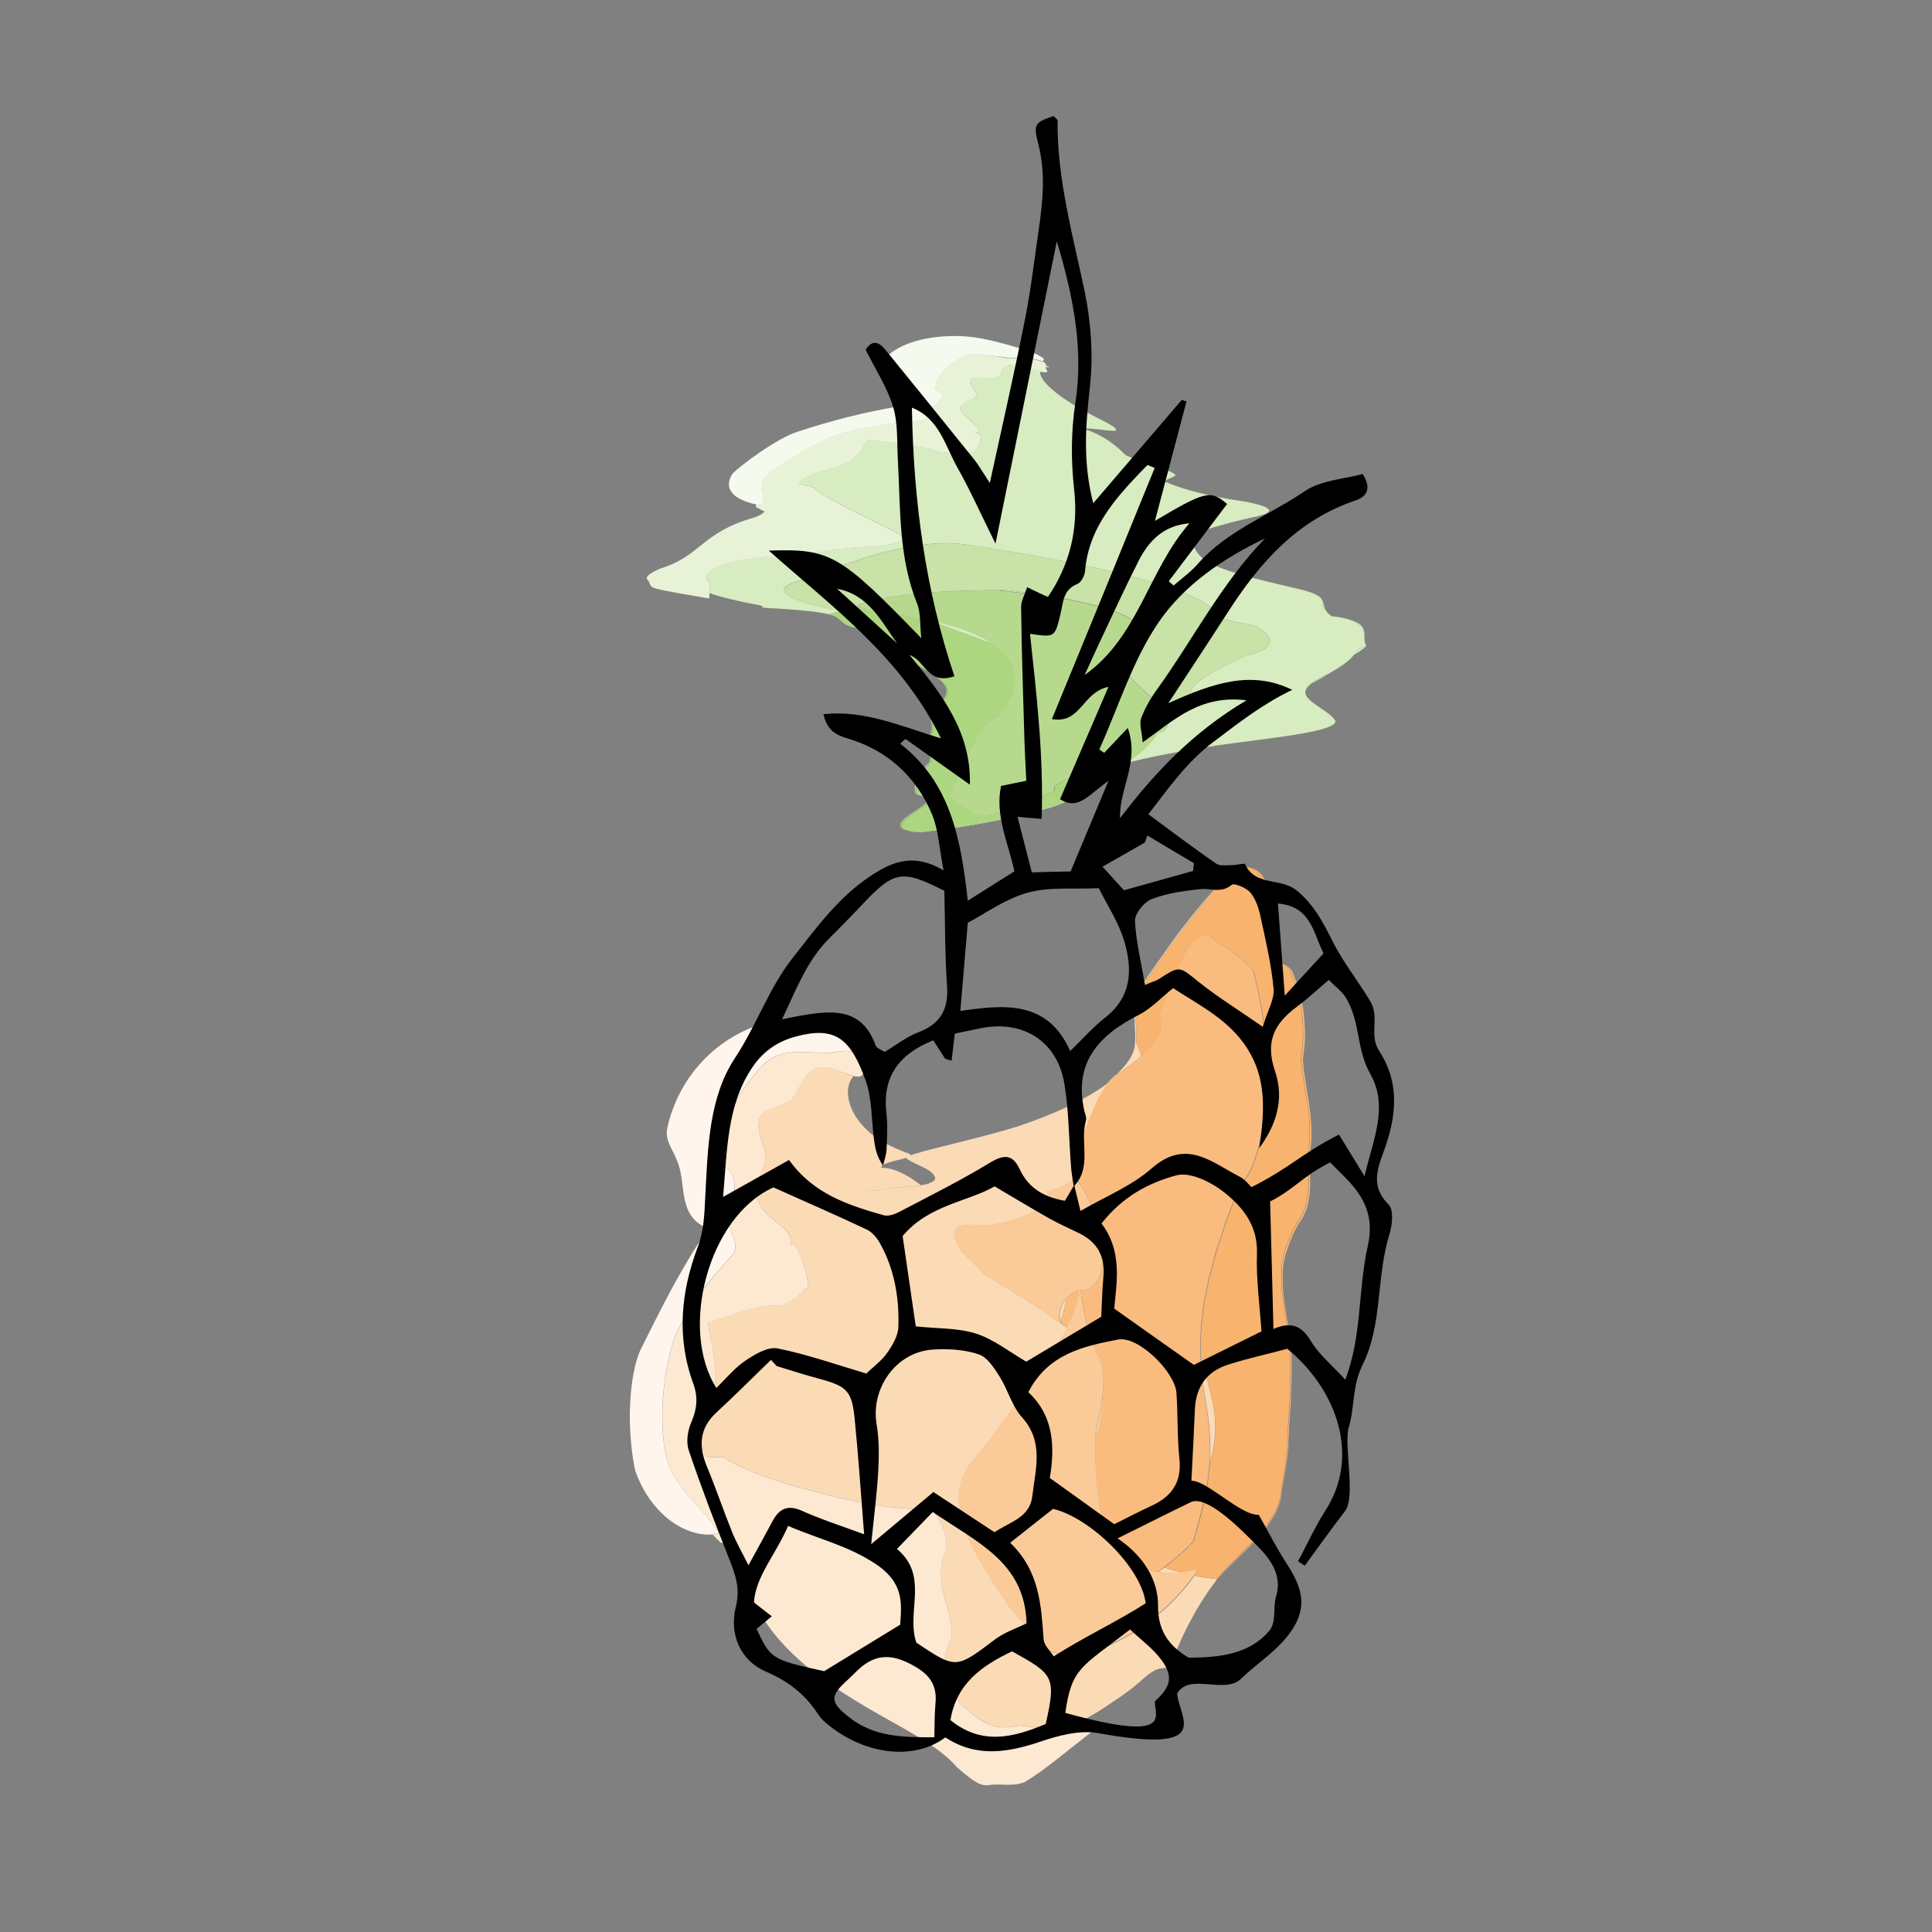 <?xml version="1.0" encoding="utf-8"?>
<!-- Generator: Adobe Illustrator 23.0.1, SVG Export Plug-In . SVG Version: 6.00 Build 0)  -->
<svg version="1.1" id="Layer_1" xmlns="http://www.w3.org/2000/svg" xmlns:xlink="http://www.w3.org/1999/xlink" x="0px" y="0px"
	 viewBox="0 0 150 150" style="enable-background:new 0 0 150 150;" xml:space="preserve">
<rect x="0" y="0" width="150" height="150" fill="#808080" stroke="none"/>
<style type="text/css">
	.st0{fill:#F49AB4;}
	.st1{fill:#F28DA7;}
	.st2{fill:#E85072;}
	.st3{fill:#E84B6F;}
	.st4{fill:#EB5A7D;}
	.st5{fill:#EF7994;}
	.st6{fill:#F8BCCD;}
	.st7{fill:#F38CA8;}
	.st8{fill:#EF728F;}
	.st9{fill:#FCE4EB;}
	.st10{fill:#F0CCCF;}
	.st11{fill:#DE8D95;}
	.st12{fill:#EBBABF;}
	.st13{fill:#E7ACB2;}
	.st14{fill:#E39DA3;}
	.st15{fill:#F5DEE0;}
	.st16{fill:#D97A83;}
	.st17{fill:#E4A6AD;}
	.st18{fill:#E9B6BB;}
	.st19{fill:#DA9197;}
	.st20{fill:#CC7077;}
	.st21{fill:#C9646C;}
	.st22{fill:#D4848B;}
	.st23{fill:#D17A81;}
	.st24{fill:#DD9EA3;}
	.st25{fill:#C65760;}
	.st26{fill:#D48189;}
	.st27{fill:#CF6E76;}
	.st28{fill:#C1575F;}
	.st29{fill:#B8424B;}
	.st30{fill:#B33C43;}
	.st31{fill:#BB4952;}
	.st32{fill:#C65E66;}
	.st33{fill:#BC4F57;}
	.st34{fill:#B0353D;}
	.st35{fill:#D67E84;}
	.st36{fill:#C6636B;}
	.st37{fill:#CA6C72;}
	.st38{fill:#B9454D;}
	.st39{fill:#C05B63;}
	.st40{fill:#C0545B;}
	.st41{fill:#BE4C53;}
	.st42{fill:#B43C44;}
	.st43{fill:#DF999F;}
	.st44{fill:#D27980;}
	.st45{fill:#C1555D;}
	.st46{fill:#CB6F76;}
	.st47{fill:#C8676E;}
	.st48{fill:#D5838A;}
	.st49{fill:#C65D64;}
	.st50{fill:#F1D1D4;}
	.st51{fill:#D38087;}
	.st52{fill:#CF737C;}
	.st53{fill:#D98C94;}
	.st54{fill:#E6B3B9;}
	.st55{fill:#D8898F;}
	.st56{fill:#C66269;}
	.st57{fill:#C96A72;}
	.st58{fill:#DD9399;}
	.st59{fill:#CF747B;}
	.st60{fill:#D48188;}
	.st61{fill:#D37D85;}
	.st62{fill:#DC9298;}
	.st63{fill:#D8838B;}
	.st64{fill:#FAECED;}
	.st65{fill:#EFCBD0;}
	.st66{fill:#EDC1C5;}
	.st67{fill:#D28089;}
	.st68{fill:#CB747D;}
	.st69{fill:#A8343C;}
	.st70{fill:#A62F37;}
	.st71{fill:#B03E44;}
	.st72{fill:#C25C63;}
	.st73{fill:#E1A8AC;}
	.st74{fill:#BE535C;}
	.st75{fill:#CE727C;}
	.st76{fill:#F5D8DA;}
	.st77{fill:#D8BAE7;}
	.st78{fill:#BC8FD2;}
	.st79{fill:#B17FC9;}
	.st80{fill:#7D3CA4;}
	.st81{fill:#884BAE;}
	.st82{fill:#A369BF;}
	.st83{fill:#D2B5E2;}
	.st84{fill:#9A62BC;}
	.st85{fill:#B17ECB;}
	.st86{fill:#ECE0F2;}
	.st87{fill:#FBCBC8;}
	.st88{fill:#F5908C;}
	.st89{fill:#F28580;}
	.st90{fill:#E64640;}
	.st91{fill:#E5413B;}
	.st92{fill:#E74E49;}
	.st93{fill:#ED6D68;}
	.st94{fill:#F7B5B0;}
	.st95{fill:#ED6660;}
	.st96{fill:#F48580;}
	.st97{fill:#FBDFDF;}
	.st98{fill:#F9C1C0;}
	.st99{fill:#F7B7B6;}
	.st100{fill:#EF7573;}
	.st101{fill:#EF6F6D;}
	.st102{fill:#F17F7C;}
	.st103{fill:#F4A19F;}
	.st104{fill:#F39998;}
	.st105{fill:#EC7271;}
	.st106{fill:#FAD1CF;}
	.st107{fill:#FADCDC;}
	.st108{fill:#F39391;}
	.st109{fill:#FDECEC;}
	.st110{fill:#FCDDDD;}
	.st111{fill:#ED8280;}
	.st112{fill:#E66160;}
	.st113{fill:#F18784;}
	.st114{fill:#F19593;}
	.st115{fill:#EB7675;}
	.st116{fill:#E86867;}
	.st117{fill:#F28785;}
	.st118{fill:#F3A7A7;}
	.st119{fill:#F08C8B;}
	.st120{fill:#F08785;}
	.st121{fill:#E55D5B;}
	.st122{fill:#E86D6C;}
	.st123{fill:#E85F5D;}
	.st124{fill:#E75958;}
	.st125{fill:#EA6664;}
	.st126{fill:#E76260;}
	.st127{fill:#E04948;}
	.st128{fill:#ED7371;}
	.st129{fill:#EA6B6A;}
	.st130{fill:#EB6763;}
	.st131{fill:#E45352;}
	.st132{fill:#E54E4C;}
	.st133{fill:#DE3635;}
	.st134{fill:#E65958;}
	.st135{fill:#E0413E;}
	.st136{fill:#EA6D6A;}
	.st137{fill:#EE9493;}
	.st138{fill:#EA6866;}
	.st139{fill:#F2A8A6;}
	.st140{fill:#E14543;}
	.st141{fill:#E3413F;}
	.st142{fill:#E64A48;}
	.st143{fill:#E56967;}
	.st144{fill:#E33F3D;}
	.st145{fill:#EB7775;}
	.st146{fill:#EE8483;}
	.st147{fill:#E64845;}
	.st148{fill:#E75655;}
	.st149{fill:#E65451;}
	.st150{fill:#EA7473;}
	.st151{fill:#E55B57;}
	.st152{fill:#E75756;}
	.st153{fill:#EB7472;}
	.st154{fill:#EE8C8A;}
	.st155{fill:#F5A3A2;}
	.st156{fill:#E14A49;}
	.st157{fill:#E14D4C;}
	.st158{fill:#E14B49;}
	.st159{fill:#DE3E3D;}
	.st160{fill:#E45350;}
	.st161{fill:#E14544;}
	.st162{fill:#E54E4B;}
	.st163{fill:#E34240;}
	.st164{fill:#E75C5A;}
	.st165{fill:#EB7C7B;}
	.st166{fill:#F3A2A1;}
	.st167{fill:#EA7877;}
	.st168{fill:#E66B6A;}
	.st169{fill:#E96A69;}
	.st170{fill:#E56160;}
	.st171{fill:#E44845;}
	.st172{fill:#EC7473;}
	.st173{fill:#F9C0D3;}
	.st174{fill:#F298B5;}
	.st175{fill:#EE89A7;}
	.st176{fill:#E54D73;}
	.st177{fill:#E44771;}
	.st178{fill:#E7567E;}
	.st179{fill:#EC7797;}
	.st180{fill:#F8BCCF;}
	.st181{fill:#EB6D8F;}
	.st182{fill:#F089A8;}
	.st183{fill:#FCE2EB;}
	.st184{fill:#E55B7F;}
	.st185{fill:#E6708E;}
	.st186{fill:#EB87A2;}
	.st187{fill:#E25677;}
	.st188{fill:#E7678B;}
	.st189{fill:#FBD7E3;}
	.st190{fill:#ED80A1;}
	.st191{fill:#E24166;}
	.st192{fill:#E13B65;}
	.st193{fill:#E34870;}
	.st194{fill:#E76486;}
	.st195{fill:#F49DB8;}
	.st196{fill:#F7BFD1;}
	.st197{fill:#E65C7F;}
	.st198{fill:#F6ABC4;}
	.st199{fill:#F6A7C2;}
	.st200{fill:#EA6189;}
	.st201{fill:#DB3258;}
	.st202{fill:#DA2E55;}
	.st203{fill:#F7B2C9;}
	.st204{fill:#EA6A8D;}
	.st205{fill:#DC355B;}
	.st206{fill:#DB3159;}
	.st207{fill:#DF3C63;}
	.st208{fill:#F9C5D6;}
	.st209{fill:#EB7697;}
	.st210{fill:#DE3B61;}
	.st211{fill:#DE375F;}
	.st212{fill:#E1426A;}
	.st213{fill:#FDE7EE;}
	.st214{fill:#EE89A9;}
	.st215{fill:#E2456B;}
	.st216{fill:#E14069;}
	.st217{fill:#E44D75;}
	.st218{fill:#E86B8C;}
	.st219{fill:#EE7A9C;}
	.st220{fill:#F5A8C0;}
	.st221{fill:#FACBDA;}
	.st222{fill:#E65A7D;}
	.st223{fill:#E04169;}
	.st224{fill:#FEF5F9;}
	.st225{fill:#F191B0;}
	.st226{fill:#EA7292;}
	.st227{fill:#F6B4C9;}
	.st228{fill:#FBD8E5;}
	.st229{fill:#E96C8F;}
	.st230{fill:#E35477;}
	.st231{fill:#EA7396;}
	.st232{fill:#EB7A9D;}
	.st233{fill:#E8698D;}
	.st234{fill:#EB7094;}
	.st235{fill:#E04B6E;}
	.st236{fill:#E66085;}
	.st237{fill:#EB7294;}
	.st238{fill:#E7678C;}
	.st239{fill:#EA6D91;}
	.st240{fill:#E14C71;}
	.st241{fill:#EE7A9D;}
	.st242{fill:#F393B2;}
	.st243{fill:#DC3F64;}
	.st244{fill:#EF82A3;}
	.st245{fill:#F39DB9;}
	.st246{fill:#DF466B;}
	.st247{fill:#DF4469;}
	.st248{fill:#F29A98;}
	.st249{fill:#E64F4D;}
	.st250{fill:#E74947;}
	.st251{fill:#E85956;}
	.st252{fill:#EC7775;}
	.st253{fill:#F8BCBA;}
	.st254{fill:#EC6F6D;}
	.st255{fill:#FCE2E2;}
	.st256{fill:#F8C8C6;}
	.st257{fill:#F08B89;}
	.st258{fill:#F18A89;}
	.st259{fill:#B093A4;}
	.st260{fill:#A38295;}
	.st261{fill:#6F455A;}
	.st262{fill:#694055;}
	.st263{fill:#794F64;}
	.st264{fill:#936F83;}
	.st265{fill:#CDB7C1;}
	.st266{fill:#B596A5;}
	.st267{fill:#A58394;}
	.st268{fill:#8C667A;}
	.st269{fill:#B696A7;}
	.st270{fill:#E8E0E7;}
	.st271{fill:#E1BCC2;}
	.st272{fill:#A9666E;}
	.st273{fill:#681C23;}
	.st274{fill:#641920;}
	.st275{fill:#73242D;}
	.st276{fill:#8D3F48;}
	.st277{fill:#C69197;}
	.st278{fill:#893841;}
	.st279{fill:#E3CCCE;}
	.st280{fill:#6F292E;}
	.st281{fill:#A15A63;}
	.st282{fill:#944952;}
	.st283{fill:#944953;}
	.st284{fill:#964A53;}
	.st285{fill:#984B54;}
	.st286{fill:#974A53;}
	.st287{fill:#A25A62;}
	.st288{fill:#D2BCC8;}
	.st289{fill:#C8B2BE;}
	.st290{fill:#936A80;}
	.st291{fill:#8E667B;}
	.st292{fill:#9B7589;}
	.st293{fill:#B293A3;}
	.st294{fill:#916B7F;}
	.st295{fill:#DDCCD6;}
	.st296{fill:#AC8B9C;}
	.st297{fill:#F1EBEF;}
	.st298{fill:#9C7A8C;}
	.st299{fill:#8F6C80;}
	.st300{fill:#B99DAC;}
	.st301{fill:#A27F91;}
	.st302{fill:#C2A7B6;}
	.st303{fill:#AB8E9F;}
	.st304{fill:#936D82;}
	.st305{fill:#856174;}
	.st306{fill:#B99DAB;}
	.st307{fill:#C2A9B6;}
	.st308{fill:#A38091;}
	.st309{fill:#BBA3B0;}
	.st310{fill:#7A5468;}
	.st311{fill:#855F73;}
	.st312{fill:#AE8E9F;}
	.st313{fill:#7C556A;}
	.st314{fill:#7B5066;}
	.st315{fill:#855C71;}
	.st316{fill:#AF8E9F;}
	.st317{fill:#734B60;}
	.st318{fill:#694256;}
	.st319{fill:#916A80;}
	.st320{fill:#886378;}
	.st321{fill:#875C71;}
	.st322{fill:#714B5E;}
	.st323{fill:#582F42;}
	.st324{fill:#795066;}
	.st325{fill:#5E3A4B;}
	.st326{fill:#8A6578;}
	.st327{fill:#A98E9D;}
	.st328{fill:#B9A1B1;}
	.st329{fill:#B08F9F;}
	.st330{fill:#B898AA;}
	.st331{fill:#896578;}
	.st332{fill:#653C50;}
	.st333{fill:#623A4E;}
	.st334{fill:#6C4257;}
	.st335{fill:#B28FA1;}
	.st336{fill:#80596E;}
	.st337{fill:#7F586C;}
	.st338{fill:#765063;}
	.st339{fill:#683F53;}
	.st340{fill:#774E63;}
	.st341{fill:#704B5F;}
	.st342{fill:#674355;}
	.st343{fill:#7F5A6E;}
	.st344{fill:#815A6E;}
	.st345{fill:#6A4558;}
	.st346{fill:#5D374A;}
	.st347{fill:#926D80;}
	.st348{fill:#70475B;}
	.st349{fill:#72495E;}
	.st350{fill:#673D52;}
	.st351{fill:#673D51;}
	.st352{fill:#60364B;}
	.st353{fill:#795265;}
	.st354{fill:#683F52;}
	.st355{fill:#7A5368;}
	.st356{fill:#987387;}
	.st357{fill:#70475C;}
	.st358{fill:#A07D92;}
	.st359{fill:#81596E;}
	.st360{fill:#926C7F;}
	.st361{fill:#80596D;}
	.st362{fill:#CDC0E4;}
	.st363{fill:#A998CF;}
	.st364{fill:#644DA1;}
	.st365{fill:#5E479E;}
	.st366{fill:#6F56A9;}
	.st367{fill:#755CAC;}
	.st368{fill:#8975BA;}
	.st369{fill:#C4BAE0;}
	.st370{fill:#755DAD;}
	.st371{fill:#846DB7;}
	.st372{fill:#E7E2F2;}
	.st373{fill:#9B89C5;}
	.st374{fill:#8871B8;}
	.st375{fill:#9C89C6;}
	.st376{fill:#8673B9;}
	.st377{fill:#B9E1BA;}
	.st378{fill:#ADDBAE;}
	.st379{fill:#99D09A;}
	.st380{fill:#65B567;}
	.st381{fill:#5FB261;}
	.st382{fill:#70BB71;}
	.st383{fill:#8DCB8E;}
	.st384{fill:#CBE9CB;}
	.st385{fill:#86C687;}
	.st386{fill:#98D099;}
	.st387{fill:#EBF5EB;}
	.st388{fill:#B9D6C9;}
	.st389{fill:#8EBD9E;}
	.st390{fill:#7DB18E;}
	.st391{fill:#408251;}
	.st392{fill:#3A7F4C;}
	.st393{fill:#4A8C5B;}
	.st394{fill:#68A279;}
	.st395{fill:#B5D4BE;}
	.st396{fill:#7CB38B;}
	.st397{fill:#619D71;}
	.st398{fill:#E0ECE4;}
	.st399{fill:#74A38C;}
	.st400{fill:#679880;}
	.st401{fill:#669780;}
	.st402{fill:#669881;}
	.st403{fill:#285E41;}
	.st404{fill:#235A3C;}
	.st405{fill:#31684A;}
	.st406{fill:#4D8268;}
	.st407{fill:#A1C2B0;}
	.st408{fill:#679981;}
	.st409{fill:#467B62;}
	.st410{fill:#D6E5DF;}
	.st411{fill:#8ECA8F;}
	.st412{fill:#7DC07F;}
	.st413{fill:#409841;}
	.st414{fill:#3A933C;}
	.st415{fill:#4AA14B;}
	.st416{fill:#68B569;}
	.st417{fill:#7CC07D;}
	.st418{fill:#B5DDB5;}
	.st419{fill:#61B062;}
	.st420{fill:#7CC17E;}
	.st421{fill:#E0EFE0;}
	.st422{fill:#EBF5DE;}
	.st423{fill:#D4EAB8;}
	.st424{fill:#D2E9B4;}
	.st425{fill:#D8ECBE;}
	.st426{fill:#E2F0CE;}
	.st427{fill:#F3F9EA;}
	.st428{fill:#DFF0CA;}
	.st429{fill:#FAFDF7;}
	.st430{fill:#D3C9BE;}
	.st431{fill:#CBBEB3;}
	.st432{fill:#BBAC9F;}
	.st433{fill:#97826F;}
	.st434{fill:#947E69;}
	.st435{fill:#9F8A79;}
	.st436{fill:#B5A495;}
	.st437{fill:#DED6CE;}
	.st438{fill:#BBAD9F;}
	.st439{fill:#AE9E8D;}
	.st440{fill:#F2EFEC;}
	.st441{fill:#B1A091;}
	.st442{fill:#B1A090;}
	.st443{fill:#D8BACF;}
	.st444{fill:#976286;}
	.st445{fill:#905778;}
	.st446{fill:#4F1939;}
	.st447{fill:#4C1637;}
	.st448{fill:#5A2144;}
	.st449{fill:#773B60;}
	.st450{fill:#B88FAD;}
	.st451{fill:#6E345A;}
	.st452{fill:#8E567D;}
	.st453{fill:#E1CCDA;}
	.st454{fill:#C4E2A7;}
	.st455{fill:#93C35F;}
	.st456{fill:#8EC15A;}
	.st457{fill:#9AC868;}
	.st458{fill:#B0D587;}
	.st459{fill:#DCEBC3;}
	.st460{fill:#C8E0AA;}
	.st461{fill:#ABD280;}
	.st462{fill:#CAE2A9;}
	.st463{fill:#EFF8E7;}
	.st464{fill:#FFF6C0;}
	.st465{fill:#FFEC97;}
	.st466{fill:#FFDC4B;}
	.st467{fill:#FFD945;}
	.st468{fill:#FFDD54;}
	.st469{fill:#FFE774;}
	.st470{fill:#FFF4BA;}
	.st471{fill:#FFE46C;}
	.st472{fill:#FFF9E2;}
	.st473{fill:#FDE2C1;}
	.st474{fill:#F9CA98;}
	.st475{fill:#F9C18A;}
	.st476{fill:#F5994E;}
	.st477{fill:#F49448;}
	.st478{fill:#F8A158;}
	.st479{fill:#F8B577;}
	.st480{fill:#FCDDBC;}
	.st481{fill:#F8B06F;}
	.st482{fill:#FFEFE2;}
	.st483{fill:#F8A7A4;}
	.st484{fill:#EF8262;}
	.st485{fill:#EC605A;}
	.st486{fill:#EB5B55;}
	.st487{fill:#EC6964;}
	.st488{fill:#F28783;}
	.st489{fill:#F9C4C1;}
	.st490{fill:#F2817A;}
	.st491{fill:#EB6449;}
	.st492{fill:#FCE7E7;}
	.st493{fill:#FFEA88;}
	.st494{fill:#FFEB87;}
	.st495{fill:#FDF2E3;}
	.st496{fill:#FDEFDD;}
	.st497{fill:#F9E1C4;}
	.st498{fill:#FADEB9;}
	.st499{fill:#FADDB7;}
	.st500{fill:#FAE0BF;}
	.st501{fill:#FBE9CF;}
	.st502{fill:#F9DAB8;}
	.st503{fill:#FDF5EB;}
	.st504{fill:#FBE6CB;}
	.st505{fill:#FFFBF7;}
	.st506{fill:#FBDFBE;}
	.st507{fill:#F7D8B5;}
	.st508{fill:#FBE8CF;}
	.st509{fill:#FBE3C8;}
	.st510{fill:#F9E8CF;}
	.st511{fill:#F8DBB7;}
	.st512{fill:#FADBB5;}
	.st513{fill:#F7D5AE;}
	.st514{fill:#FDE9D5;}
	.st515{fill:#FAE3C8;}
	.st516{fill:#F7D1A4;}
	.st517{fill:#F5CD9D;}
	.st518{fill:#F7D8B0;}
	.st519{fill:#F8D4A9;}
	.st520{fill:#F8D3A6;}
	.st521{fill:#F8D8AF;}
	.st522{fill:#F7CD9E;}
	.st523{fill:#F4C896;}
	.st524{fill:#FBE3C5;}
	.st525{fill:#F7DBB8;}
	.st526{fill:#F7D8B1;}
	.st527{fill:#F7D7B0;}
	.st528{fill:#F8CD9F;}
	.st529{fill:#F8CD9E;}
	.st530{fill:#F1BE84;}
	.st531{fill:#F8D0A3;}
	.st532{fill:#F1C38D;}
	.st533{fill:#F8D8B1;}
	.st534{fill:#FBE2C8;}
	.st535{fill:#F9EAD3;}
	.st536{fill:#F9D3AA;}
	.st537{fill:#F7C896;}
	.st538{fill:#F7C794;}
	.st539{fill:#F7CA9A;}
	.st540{fill:#F7D3AB;}
	.st541{fill:#F8D8B5;}
	.st542{fill:#F9E6CF;}
	.st543{fill:#F7C897;}
	.st544{fill:#F8D3AA;}
	.st545{fill:#F7CEA2;}
	.st546{fill:#F4CD9E;}
	.st547{fill:#F5D2A5;}
	.st548{fill:#FBE2C2;}
	.st549{fill:#F5D1A8;}
	.st550{fill:#F8D5AB;}
	.st551{fill:#F2C695;}
	.st552{fill:#F8D3A8;}
	.st553{fill:#F5C998;}
	.st554{fill:#F5C894;}
	.st555{fill:#F2C997;}
	.st556{fill:#F2C48D;}
	.st557{fill:#F4C694;}
	.st558{fill:#F5CE9D;}
	.st559{fill:#F4C594;}
	.st560{fill:#F5C995;}
	.st561{fill:#F4C48F;}
	.st562{fill:#F7D2A6;}
	.st563{fill:#F8DFBB;}
	.st564{fill:#FBE2C3;}
	.st565{fill:#F8CC9E;}
	.st566{fill:#FADFC1;}
	.st567{fill:#F9D8B5;}
	.st568{fill:#F4C997;}
	.st569{fill:#F9DDB8;}
	.st570{fill:#FDFCED;}
	.st571{fill:#FBF7D2;}
	.st572{fill:#F9F6CB;}
	.st573{fill:#F4EBA8;}
	.st574{fill:#F5E9A6;}
	.st575{fill:#F5EDAC;}
	.st576{fill:#F7F5C0;}
	.st577{fill:#FBFBE1;}
	.st578{fill:#F7F0BE;}
	.st579{fill:#FAF6CE;}
	.st580{fill:#FFFBF5;}
	.st581{fill:#BDDB97;}
	.st582{fill:#BBDC99;}
	.st583{fill:#BDDD99;}
	.st584{fill:#B0D484;}
	.st585{fill:#AFD484;}
	.st586{fill:#FFEA87;}
	.st587{fill:#D3E9BA;}
	.st588{fill:#E1EECE;}
	.st589{fill:#D3E8BB;}
	.st590{fill:#E3EECE;}
	.st591{opacity:0.9;}
	.st592{fill:#FFF8CD;}
	.st593{opacity:0.9;fill:#FFEE8A;}
	.st594{fill:#FFF19E;}
	.st595{fill:#FFF5B6;}
	.st596{fill:#FFFBE0;}
	.st597{fill:none;stroke:#FFF4B1;stroke-width:0;}
	.st598{fill:#FFFDF3;}
	.st599{fill:#FACEDD;}
	.st600{opacity:0.9;fill:#F38CAF;}
	.st601{fill:#F5A0BD;}
	.st602{fill:#F8B8CD;}
	.st603{fill:#FCE1EA;}
	.st604{fill:none;stroke:#F7B2C9;stroke-width:0;}
	.st605{fill:#FEF3F7;}
	.st606{fill:#FBDBB6;}
	.st607{fill:#FBD1A3;}
	.st608{fill:#F9B674;}
	.st609{fill:#F8B36E;}
	.st610{fill:#FABB7E;}
	.st611{fill:#FACB99;}
	.st612{fill:#FDE9D1;}
	.st613{fill:#FAC893;}
	.st614{fill:#F9D0A1;}
	.st615{fill:#FFF5EC;}
	.st616{fill:#D7ECC0;}
	.st617{fill:#B1D684;}
	.st618{fill:#ADD680;}
	.st619{fill:#B7D98D;}
	.st620{fill:#C8E2A7;}
	.st621{fill:#E8F2D6;}
	.st622{fill:#C3E0A0;}
	.st623{fill:#F5FAEF;}
	.st624{fill:#A87699;}
	.st625{fill:#A9716E;}
	.st626{fill:#9F698A;}
	.st627{fill:#9F698D;}
	.st628{fill:#65294F;}
	.st629{fill:#632638;}
	.st630{fill:#62244A;}
	.st631{fill:#612335;}
	.st632{fill:#6E3259;}
	.st633{fill:#6D2F40;}
	.st634{fill:#8B4E74;}
	.st635{fill:#C4A1BB;}
	.st636{fill:#9D688D;}
	.st637{fill:#82476E;}
	.st638{fill:#E7D6E1;}
	.st639{fill:#FFF9D6;}
	.st640{fill:#FFF2A6;}
	.st641{fill:#FFF4B0;}
	.st642{fill:#FFF7C4;}
	.st643{fill:#FFFCE6;}
	.st644{fill:#FFF3B5;}
	.st645{fill:#FFED8B;}
	.st646{fill:#FFED94;}
	.st647{fill:#FFF1A4;}
	.st648{fill:#FFF5BF;}
	.st649{fill:#FFF6CD;}
	.st650{fill:#FFE46E;}
	.st651{fill:#FFED98;}
	.st652{fill:#FFF3A9;}
	.st653{fill:#FFEC8D;}
	.st654{fill:#FFE66B;}
	.st655{fill:#FFEC8A;}
	.st656{fill:#FFE66D;}
	.st657{fill:#FFE571;}
	.st658{fill:#FFEF94;}
	.st659{fill:#FFEF9E;}
	.st660{fill:#FFED93;}
	.st661{fill:#FFE873;}
	.st662{fill:#FFE97A;}
	.st663{fill:#FFEC87;}
	.st664{fill:#FFF19F;}
	.st665{fill:#FFF1A8;}
	.st666{fill:#FFEA7E;}
	.st667{fill:#FFEB86;}
	.st668{fill:#FFEF97;}
	.st669{fill:#FFF2B0;}
	.st670{fill:#FFF4BC;}
	.st671{fill:#FFF5C1;}
	.st672{fill:#FFF8CF;}
	.st673{fill:#FFF8DC;}
	.st674{fill:#FFF0A0;}
	.st675{fill:#FFEE92;}
	.st676{fill:#FFF6CE;}
	.st677{fill:#FFFADD;}
	.st678{fill:#FFFBEC;}
	.st679{fill:#FFFDF5;}
	.st680{fill:#F49C52;}
	.st681{fill:#F69D52;}
	.st682{fill:#F8A55E;}
	.st683{fill:#F8B472;}
	.st684{fill:#F59D54;}
	.st685{fill:#F8A65F;}
	.st686{fill:#F8B474;}
	.st687{fill:#FDF3E9;}
	.st688{fill:#FAE8D1;}
	.st689{fill:#FAE8CF;}
	.st690{fill:#FAEBD4;}
	.st691{fill:#F9EDD7;}
	.st692{fill:#FBEFDE;}
	.st693{fill:#FBEFDD;}
	.st694{fill:#FDF8F1;}
	.st695{fill:#FBEDD7;}
	.st696{fill:#FBEFDC;}
	.st697{fill:#FFFBFA;}
	.st698{fill:#FFE771;}
	.st699{fill:#FFEB83;}
	.st700{fill:#FFED90;}
	.st701{fill:#F7B6CB;}
	.st702{fill:#F4A2BB;}
	.st703{fill:#EE7397;}
	.st704{fill:#ED6D94;}
	.st705{fill:#EF7C9F;}
	.st706{fill:#F399B5;}
	.st707{fill:#FAD1DE;}
	.st708{fill:#F291AE;}
	.st709{fill:#F3A1BB;}
	.st710{fill:#FDECF2;}
</style>
<g>
	<path class="st606" d="M96.54,67.32c-0.33,0-0.67,0.1-0.91,0.34c-1.45,1.45-2.64,2.85-3.67,4.19c-0.52,0.67-0.99,1.32-1.44,1.96
		c-0.44,0.63-0.89,1.25-1.33,1.88c-0.79,1.14-1,2.01-1.09,2.85c-0.01,0.15-0.02,0.29-0.02,0.44c0,0.52,0.06,1.03,0.06,1.55
		c0,0.14,0,0.28-0.02,0.42c0,0.01,0,0.02,0,0.03c0,0.78-0.56,1.63-1.45,2.45c0.34-0.21,1.16-0.74,1.95-1.45
		c-0.13-0.34-0.26-0.68-0.41-1.02l0,0l0,0c0.01-0.19,0.01-0.38,0.01-0.58c0-0.22-0.01-0.43-0.02-0.64
		c-0.02-0.25-0.04-0.51-0.04-0.76c0-0.14,0.01-0.29,0.02-0.44c0.09-0.84,0.31-1.71,1.09-2.85c0.45-0.63,0.89-1.26,1.34-1.89
		c0.45-0.64,0.93-1.29,1.44-1.96c1.03-1.34,2.22-2.74,3.67-4.18c0.24-0.24,0.57-0.34,0.91-0.34c0.01,0,0.01,0,0.02,0
		C96.62,67.33,96.58,67.32,96.54,67.32"/>
	<path class="st606" d="M67.39,82.78c-0.08,0.07-0.18,0.13-0.24,0.22c0.07-0.01,0.14-0.01,0.21-0.01c0.09,0,0.18,0.01,0.28,0.02
		C67.56,82.94,67.48,82.86,67.39,82.78"/>
	<path class="st606" d="M77.31,101.63L77.31,101.63l0.02-0.03c0-0.01,0.01-0.02,0.01-0.03l0,0l0,0L77.31,101.63 M63.89,82.84
		c-0.67,0.03-1.1,0.42-1.44,0.89c-0.33,0.49-0.57,1.05-0.91,1.56c-0.47,0.34-1.03,0.55-1.83,0.88c-0.62,0.21-0.82,0.65-0.82,1.17
		c0,0.53,0.21,1.15,0.38,1.67c0.12,0.24,0.16,0.47,0.16,0.71c0,0.4-0.14,0.81-0.3,1.24c-0.19,0.52-0.4,1.07-0.39,1.59
		c0,0.15,0.02,0.3,0.06,0.45c0.19,0.86,0.97,1.46,1.62,1.98c0.53,0.43,0.98,0.82,0.97,1.37c0,0.12-0.02,0.26-0.07,0.4
		c0.06-0.15,0.13-0.21,0.21-0.21c0.27,0,0.61,0.83,0.87,1.65c0.19,0.61,0.33,1.24,0.33,1.59c0,0.18-0.03,0.28-0.12,0.28
		c-0.03,0-0.07-0.02-0.12-0.06c0,0,0,0,0,0.01c0,0.14-0.53,0.67-0.97,0.94c-0.33,0.13-0.82,0.43-1.03,0.43c-0.01,0-0.02,0-0.02,0
		c-0.14-0.02-0.29-0.03-0.43-0.03c-1.51,0-3.39,0.87-5.04,1.3c-0.01,0.01-0.02,0.04-0.02,0.08c0,0.25,0.19,0.98,0.35,1.9
		c0.11,0.65,0.22,1.39,0.22,2.11c0,0.48-0.05,0.94-0.18,1.35c-0.43,1.15-0.92,2.34-0.92,3.48c0,0.49,0.09,0.97,0.32,1.44
		c0.12,0.1,0.29,0.12,0.49,0.12c0.1,0,0.21-0.01,0.32-0.01c0.11-0.01,0.22-0.01,0.32-0.01c0.18,0,0.35,0.02,0.46,0.11
		c0.16,0.19,1.09,0.67,2.43,1.19c0.67,0.26,1.45,0.53,2.28,0.78c0.84,0.25,1.68,0.46,2.63,0.72c1.88,0.51,4.05,0.97,5.76,1.13
		c1.74,0.19,2.78,0.11,3.06,0.36c0.47,0.57,0.97,1.6,0.97,2.43c0,0.24-0.04,0.46-0.13,0.65c-0.22,0.63-0.3,1.2-0.3,1.73
		c0,1.59,0.74,2.86,0.85,4.54l0,0l0,0c-0.01,0.6-0.51,1.23-0.52,1.83c0.16,1.66,0.81,3.65,1.65,4.11c0.69,0.61,1.32,1.02,1.89,1.23
		c0.35,0.12,0.73,0.18,1.13,0.18c0.34,0,0.69-0.04,1.04-0.14c1,0.12,2.17,0.24,3.53,0.3c0.11-0.05,0.21-0.09,0.32-0.14
		c1.12-0.52,2.37-1.21,3.55-2.06c2.39-1.51,2.71-2.56,3.98-2.56c0.02,0,0.04,0,0.07,0c0.27-0.04,0.63-1.01,1.2-2.3
		c0.32-0.67,0.69-1.42,1.14-2.2c0.46-0.77,0.96-1.55,1.61-2.39c-0.04-0.01-0.19-0.02-0.46-0.06c-0.31-0.03-0.75-0.1-1.31-0.21
		c-0.02,0.02-0.04,0.05-0.05,0.08c-0.25,0.35-0.64,0.86-1.13,1.39c-1,1.11-2.52,2.4-4.13,3.3c-1.5,0.85-3.06,1.38-4.38,1.38
		c-0.1,0-0.21,0-0.31-0.01c-1.4-0.09-2.49-0.8-3.15-2.41c0,0-0.58-0.51-1.21-1.34c-0.34-0.42-0.62-0.91-0.99-1.46
		c-0.37-0.56-0.76-1.18-1.16-1.84c-0.78-1.32-1.51-2.84-1.71-4.25c-0.04-0.28-0.06-0.55-0.06-0.82c0-1.1,0.35-2.08,1.04-2.89
		c0,0,0.86-0.97,2.01-2.55c0.55-0.78,1.21-1.7,1.95-2.72c0.73-1.01,1.54-2.08,2.28-3.19c0.41-0.62,0.81-1.25,1.15-1.89l-0.05-0.04
		c-0.4-0.29-0.91-0.65-1.57-1.1l-0.68-0.45c0,0-0.01-0.01-0.04-0.03c-0.41-0.26-0.81-0.52-1.2-0.77c-0.23-0.14-0.49-0.3-0.78-0.48
		c-0.47-0.29-0.93-0.57-1.37-0.85c-0.18-0.11-0.38-0.23-0.59-0.35c-0.01-0.01-0.03-0.02-0.04-0.02c-0.01-0.01-0.02-0.01-0.03-0.02
		c-0.66-0.4-1.3-0.78-1.92-1.15l0,0c-0.04-0.03-0.09-0.05-0.13-0.08c-1.06-0.61-2.05-1.19-2.97-1.73c-0.03-0.02-0.05-0.03-0.08-0.05
		c-0.82-0.47-1.57-0.91-2.23-1.29l0,0l-0.04-0.04l-0.03-0.05l0,0c-0.63-0.42-1.05-0.78-1.33-1.06c-0.01-0.01-0.02-0.02-0.03-0.03
		l0,0c-0.08-0.08-0.14-0.16-0.2-0.23c-0.04-0.05-0.08-0.1-0.1-0.15c-0.08-0.11-0.14-0.21-0.17-0.3c-0.02-0.07-0.03-0.14-0.03-0.19
		l0,0l0,0l0,0l0,0l0,0l0,0l0,0c0-0.19,0.11-0.29,0.11-0.29c0.28,0.04,0.56,0.07,0.86,0.09l-0.02-0.03l0,0l0,0l0,0c0,0,0,0,0-0.01
		c0.02-0.08,0.43-0.11,0.93-0.16l0,0c0.29-0.02,0.55-0.06,0.76-0.08c0.21-0.03,0.35-0.04,0.35-0.04l0,0h0.06
		c0.93,0,1.5-0.13,1.85-0.29c-0.06,0.02-0.13,0.05-0.21,0.07c-0.16,0.03-0.32,0.07-0.48,0.09c-0.31-0.25-0.58-0.43-0.83-0.59
		c-0.53-0.33-0.96-0.5-1.3-0.61c-0.6-0.19-0.94-0.12-0.94-0.16c0-0.01,0.01-0.01,0.02-0.02c0-0.01,0-0.01,0-0.02
		c0-0.29,1.31-0.54,1.96-0.72l0,0l0,0c-0.01,0.01-0.01,0.02-0.01,0.03c0,0.01,0,0.02,0.01,0.03c0.32,0.27,1.13,0.55,1.73,0.92
		c0.26,0.18,0.46,0.38,0.48,0.57c0,0,0,0.01,0,0.01c0-0.02,0.01-0.04,0.01-0.07c0-0.12-0.06-0.23-0.13-0.34l0,0
		c-0.14-0.22-0.51-0.39-0.77-0.5l0,0c-0.28-0.11-0.5-0.17-0.5-0.17s0.23,0.05,0.5,0.17l0,0l0,0l0,0l0,0
		c-0.28-0.11-0.5-0.17-0.5-0.17s0.23,0.05,0.5,0.17l0,0c0.27,0.11,0.63,0.29,0.77,0.5l0,0c0.07,0.1,0.13,0.22,0.13,0.34l0,0l0,0l0,0
		l0,0l0,0l0,0c0,0.02,0,0.04-0.01,0.07c0,0.01,0,0.02,0,0.04c0,0.14-0.15,0.27-0.43,0.37c-0.35,0.17-0.92,0.29-1.85,0.29h-0.06
		c0,0-0.14,0.02-0.35,0.04c-0.21,0.03-0.46,0.06-0.76,0.08l0,0c-0.5,0.04-0.91,0.08-0.93,0.16c0,0,0,0,0,0.01l0.02,0.03l0,0l0,0l0,0
		c-0.29-0.02-0.58-0.05-0.86-0.09c0,0-0.11,0.09-0.11,0.29c0,0.05,0.01,0.12,0.03,0.19c0.03,0.08,0.09,0.18,0.17,0.3
		c0.03,0.05,0.06,0.1,0.1,0.15c0.05,0.07,0.12,0.15,0.2,0.23l0,0c0.01,0.01,0.02,0.02,0.03,0.03c0.28,0.28,0.7,0.64,1.33,1.06l0,0
		l0.03,0.05l0.04,0.04l0,0c0.66,0.38,1.41,0.82,2.23,1.29c0.03,0.02,0.05,0.03,0.08,0.05c0.92,0.54,1.92,1.11,2.97,1.73
		c0.04,0.03,0.09,0.05,0.13,0.08l0,0c0.61,0.37,1.26,0.75,1.92,1.15c-0.31-0.2-0.77-0.89-1.87-1.81c0,0-0.12-0.19-0.24-0.44
		c-0.1-0.25-0.26-0.58-0.29-0.86c0-0.02,0-0.04,0-0.06c0-0.42,0.23-0.75,1.3-0.75c0.27,0,0.6,0.02,1,0.07c0,0,0.37-0.03,0.87-0.12
		c0.51-0.09,1.22-0.24,1.89-0.49c0.64-0.25,1.3-0.58,1.72-0.95c0.29-0.27,0.47-0.56,0.47-0.83c0-0.1-0.03-0.19-0.08-0.28l0,0l0,0
		c0,0,0.21-0.04,0.48-0.12c0.27-0.08,0.63-0.21,0.94-0.37c0.39-0.2,0.72-0.46,0.74-0.73c-0.03-0.05-0.07-0.09-0.1-0.13
		c-0.18-0.21-0.27-0.33-0.27-0.33l0,0l0,0c0.27,0.14,0.37,0.29,0.37,0.45c0,0.01,0,0.01,0,0.02c0.13,0.18,0.28,0.41,0.46,0.69
		c-0.3-0.95-0.57-1.81-0.57-2.46c0-0.55,0.2-0.96,0.74-1.13c0,0,0.08-0.2,0.18-0.53c0.11-0.33,0.28-0.78,0.52-1.29
		c0.19-0.51,0.44-1.07,0.75-1.6c0.23-0.39,0.46-0.76,0.73-1.08c-0.27,0.22-0.55,0.43-0.86,0.63c-1.67,1.12-3.94,2.1-6.17,2.86
		c-1.73,0.56-4.06,1.13-5.86,1.58c-1.2,0.3-2.18,0.54-2.67,0.74c0-0.03-0.03-0.06-0.07-0.1c-0.07-0.05-0.23-0.09-0.41-0.16
		c-0.37-0.14-0.9-0.37-1.43-0.64c-1.43-0.74-2.64-2.08-2.9-3.41c-0.04-0.19-0.07-0.39-0.07-0.57c0-0.49,0.15-0.94,0.43-1.26
		c-0.1-0.03-0.2-0.06-0.31-0.1C65.25,83.19,64.47,82.87,63.89,82.84"/>
	<path class="st607" d="M81.21,101.95L81.21,101.95c0.66,0.45,1.17,0.8,1.57,1.1l0,0C82.38,102.76,81.88,102.4,81.21,101.95
		L81.21,101.95 M79.28,100.7L79.28,100.7c0.4,0.25,0.8,0.51,1.2,0.77l0,0l0,0C80.08,101.21,79.68,100.96,79.28,100.7L79.28,100.7
		 M77.13,99.37L77.13,99.37c0.45,0.28,0.91,0.56,1.37,0.85l0,0l0,0C78.04,99.93,77.58,99.65,77.13,99.37L77.13,99.37 M76.5,98.99
		L76.5,98.99c0.01,0.01,0.03,0.02,0.04,0.02l0,0l0,0C76.53,99.01,76.51,99,76.5,98.99L76.5,98.99 M74.55,97.83L74.55,97.83
		c0.61,0.37,1.26,0.75,1.92,1.15l0,0l0,0C75.81,98.58,75.16,98.19,74.55,97.83L74.55,97.83 M71.37,95.98
		c0.03,0.02,0.05,0.03,0.08,0.05c0.92,0.54,1.92,1.11,2.97,1.73l0,0c-1.06-0.61-2.05-1.19-2.97-1.73l0,0
		C71.42,96.01,71.39,95.99,71.37,95.98 M69.06,94.6L69.06,94.6l0.03,0.05l0.04,0.04l0,0l0,0l-0.04-0.04L69.06,94.6L69.06,94.6
		 M67.71,93.51L67.71,93.51c0.01,0.01,0.02,0.02,0.03,0.03C67.72,93.53,67.72,93.52,67.71,93.51L67.71,93.51 M67.2,92.64L67.2,92.64
		c0,0.05,0.01,0.12,0.03,0.19c0.03,0.08,0.09,0.18,0.17,0.3c0.03,0.05,0.06,0.1,0.1,0.15l0,0c-0.04-0.05-0.08-0.1-0.1-0.15l0,0l0,0
		c-0.08-0.11-0.14-0.21-0.17-0.3l0,0C67.21,92.76,67.2,92.7,67.2,92.64 M68.15,92.42L68.15,92.42l0.02,0.03l0,0L68.15,92.42
		 M68.15,92.41C68.15,92.41,68.15,92.41,68.15,92.41L68.15,92.41C68.15,92.41,68.15,92.41,68.15,92.41 M67.31,92.36
		C67.31,92.36,67.31,92.36,67.31,92.36c0,0-0.11,0.09-0.11,0.29l0,0C67.2,92.45,67.31,92.36,67.31,92.36
		c0.28,0.04,0.56,0.07,0.86,0.09l0,0C67.87,92.42,67.59,92.39,67.31,92.36 M72.09,91.83L72.09,91.83c-0.35,0.17-0.92,0.29-1.85,0.29
		h-0.06l0,0c0,0-0.14,0.02-0.35,0.04l0,0l0,0c-0.21,0.03-0.46,0.06-0.76,0.08l0,0l0,0l0,0c0.29-0.02,0.55-0.06,0.76-0.08
		c0.21-0.03,0.35-0.04,0.35-0.04h0.06C71.17,92.13,71.74,92,72.09,91.83L72.09,91.83 M72.52,91.36c0,0.02,0,0.04-0.01,0.07l0,0
		C72.52,91.4,72.52,91.38,72.52,91.36L72.52,91.36 M72.39,91.02L72.39,91.02c0.07,0.1,0.13,0.22,0.13,0.34l0,0
		C72.52,91.24,72.46,91.12,72.39,91.02L72.39,91.02 M71.12,90.35c0,0,0.23,0.05,0.5,0.17l0,0l0,0
		C71.34,90.41,71.12,90.35,71.12,90.35"/>
	<path class="st606" d="M76.5,98.99c0.01,0.01,0.03,0.02,0.04,0.02C76.53,99.01,76.51,99,76.5,98.99
		C76.5,98.99,76.5,98.99,76.5,98.99"/>
	<path class="st606" d="M77.13,99.37c0.44,0.27,0.9,0.55,1.36,0.84c-0.05-0.03-0.11-0.07-0.16-0.1c-0.35-0.22-0.73-0.45-1.14-0.7
		C77.17,99.39,77.15,99.38,77.13,99.37"/>
	<path class="st606" d="M79.29,100.7c0.4,0.25,0.8,0.51,1.2,0.77c-0.1-0.07-0.39-0.25-0.86-0.56
		C79.52,100.85,79.41,100.78,79.29,100.7"/>
	<path class="st606" d="M82.81,100.79c-0.27,0.29-0.5,0.7-0.54,1.31c0,0.03,0,0.07,0,0.1c0,0.14,0.03,0.28,0.08,0.4
		c0,0,0.01,0.01,0.01,0.01c0.01-0.08,0.05-0.21,0.11-0.42C82.59,101.75,82.73,101.24,82.81,100.79"/>
	<path class="st606" d="M81.21,101.95c0.66,0.44,1.16,0.8,1.56,1.09l-0.09-0.06l-0.02-0.01l-0.02-0.01l-0.59-0.43l-0.69-0.47
		L81.21,101.95"/>
	<path class="st606" d="M82.63,102.94L82.63,102.94l0.02,0.02l0,0l0.03,0.02l0.08,0.05c0.02,0.02,0.05,0.04,0.07,0.05c0,0,0,0,0,0
		C82.77,103.04,82.71,102.99,82.63,102.94"/>
	<path class="st606" d="M83.1,103.28c0.05,0.04,0.11,0.08,0.16,0.12c0.02,0.02,0.04,0.03,0.06,0.04l-0.17-0.13L83.1,103.28"/>
	<path class="st606" d="M83.27,103.42c0.17,0.13,0.32,0.25,0.46,0.36l-0.08-0.06c-0.05-0.04-0.1-0.08-0.16-0.12
		C83.43,103.54,83.35,103.48,83.27,103.42"/>
	<path class="st606" d="M83.4,103.51c0.03,0.03,0.06,0.05,0.1,0.07c-0.01-0.01-0.02-0.02-0.03-0.03L83.4,103.51"/>
	<path class="st606" d="M83.89,103.9c0.09,0.07,0.17,0.14,0.25,0.21c-0.03-0.02-0.05-0.04-0.08-0.07c-0.03-0.02-0.05-0.04-0.08-0.06
		c-0.02-0.01-0.03-0.03-0.05-0.04c0,0-0.01-0.01-0.01-0.01L83.89,103.9"/>
	<path class="st606" d="M83.93,103.94c0.02,0.01,0.04,0.03,0.05,0.04c-0.01-0.01-0.02-0.02-0.04-0.03
		C83.94,103.95,83.94,103.94,83.93,103.94"/>
	<path class="st606" d="M84.06,104.05c0.03,0.02,0.05,0.05,0.08,0.07c0.03,0.03,0.07,0.06,0.1,0.09c-0.03-0.03-0.06-0.05-0.09-0.08
		c-0.02-0.02-0.04-0.03-0.06-0.05C84.08,104.06,84.07,104.05,84.06,104.05"/>
	<path class="st606" d="M84.41,104.35c0.05,0.05,0.1,0.09,0.15,0.14c0.01,0.01,0.01,0.01,0.02,0.02c-0.03-0.03-0.07-0.07-0.11-0.1
		c0,0-0.01-0.01-0.01-0.01C84.44,104.38,84.43,104.36,84.41,104.35"/>
	<path class="st606" d="M85.12,104.92l0.01,0.03c0,0.01,0.01,0.02,0.01,0.02l0.03,0.06l0.01,0.02c-0.01-0.02-0.02-0.05-0.04-0.07
		L85.12,104.92"/>
	<path class="st606" d="M85.14,104.95L85.14,104.95l0.01,0.01C85.14,104.96,85.14,104.95,85.14,104.95"/>
	<path class="st606" d="M93.23,105.39c0.02,0.6,0.06,1.21,0.13,1.85c0.08,0.72,0.25,1.43,0.37,2.25c0.13,0.82,0.23,1.75,0.24,2.8
		c0,0.03,0,0.07,0,0.1c0,0.37-0.01,0.75-0.04,1.14c0.3-0.98,0.42-1.89,0.42-2.71c0-0.21-0.01-0.42-0.02-0.62
		c-0.06-1.04-0.31-1.9-0.53-2.79C93.64,106.73,93.44,106.05,93.23,105.39"/>
	<path class="st606" d="M85.66,106.98c0.01,0.14,0.01,0.28,0.01,0.42c0,1.03-0.2,2.23-0.57,3.57c0,0-0.01,0.25-0.02,0.69
		c0.03-0.09,0.05-0.19,0.08-0.28c0.32-1.22,0.53-2.45,0.53-3.6c0-0.03,0-0.06,0-0.08l0,0l0,0c0-0.02,0-0.04,0-0.05
		C85.69,107.42,85.68,107.2,85.66,106.98"/>
	<path class="st606" d="M90.4,121.7c-0.16,0.12-0.32,0.23-0.48,0.35c0.31,0.05,0.65,0.08,1.01,0.08c0.23,0,0.47-0.01,0.73-0.04
		C91.26,121.98,90.84,121.86,90.4,121.7"/>
	<path class="st608" d="M96.66,67.33c0.42,0.03,0.81,0.2,1.01,0.43c0.66,0.72,0.85,1.69,0.85,2.73c0,0.04,0,0.08,0,0.13
		c0,0.01,0,0.02,0,0.03c0,0.71-0.04,1.43-0.04,2.13c0,0.36,0.01,0.71,0.05,1.05c0.25,0.24,0.38,0.86,0.78,0.95
		c0.4,0.08,0.66,0.33,0.88,0.6c0.45,1.15,0.81,2.25,0.91,3.4c0.06,0.55,0.09,1.1,0.09,1.66c0,0.02,0,0.04,0,0.05
		c-0.01,0.58-0.09,1.17-0.17,1.76c0.13,1.2,0.29,2.2,0.46,3.21c0.15,0.77,0.22,1.55,0.22,2.42c0,0.26-0.01,0.54-0.02,0.82
		c-0.09,0.51-0.11,0.99-0.11,1.46c0,0.59,0.04,1.15,0.05,1.72l0,0l0,0c-0.05,1.01-0.13,2.05-0.89,3.06
		c-0.39,0.69-0.68,1.3-0.86,1.91c-0.22,0.6-0.34,1.2-0.37,1.85c0,0.11,0,0.22,0,0.34c0,0.55,0.03,1.14,0.11,1.8
		c0.1,0.8,0.29,1.71,0.44,2.78c0.08,0.56,0.16,1.38,0.17,2.32l0,0l0,0c-0.01,0.93-0.03,2.02-0.08,3.12
		c-0.08,1.08-0.14,2.18-0.17,3.22c-0.06,1.06-0.31,2.34-0.46,3.34c0,1.12-0.68,2.29-1.66,3.44c-0.96,1.15-2.27,2.26-3.23,3.41
		c-0.04,0.05-0.07,0.1-0.11,0.14c0.01,0,0.01,0,0.01,0c0.97-1.13,2.29-2.24,3.28-3.39c1-1.15,1.7-2.33,1.72-3.46
		c0.16-1,0.43-2.3,0.5-3.38c0.04-1.04,0.09-2.14,0.18-3.23c0.06-1.09,0.07-2.19,0.09-3.12c0-0.01,0-0.01,0-0.02
		c0-0.93-0.08-1.75-0.16-2.31c-0.15-1.07-0.34-1.98-0.44-2.79c-0.08-0.64-0.1-1.2-0.1-1.74c0-0.14,0-0.27,0-0.4
		c0.03-0.65,0.15-1.24,0.38-1.85c0.19-0.61,0.47-1.23,0.86-1.92c0.77-1.02,0.85-2.05,0.9-3.07c0-0.58-0.05-1.15-0.04-1.75
		c0-0.46,0.03-0.94,0.11-1.44c0.02-0.26,0.02-0.52,0.02-0.77c0-2.02-0.49-3.56-0.67-5.69l0,0l0,0c0.08-0.59,0.16-1.19,0.17-1.76
		c0-0.02,0-0.04,0-0.05c0-0.56-0.03-1.11-0.09-1.66c-0.09-1.15-0.45-2.25-0.9-3.41c-0.23-0.27-0.48-0.52-0.88-0.6
		c-0.4-0.08-0.54-0.7-0.78-0.95c-0.04-0.34-0.05-0.68-0.05-1.03c0-0.7,0.05-1.42,0.05-2.13c0-0.02,0-0.03,0-0.05l0,0l0,0
		c0-0.04,0-0.09,0-0.13c0-1.04-0.19-2.02-0.85-2.74C97.56,67.52,97.11,67.33,96.66,67.33"/>
	<path class="st609" d="M96.64,67.33c-0.33,0-0.66,0.1-0.91,0.34c-1.45,1.44-2.64,2.85-3.67,4.18c-0.52,0.67-0.99,1.32-1.44,1.96
		c-0.44,0.63-0.89,1.25-1.34,1.89c-0.78,1.14-1,2.01-1.09,2.85c-0.01,0.15-0.02,0.3-0.02,0.44c0,0.26,0.02,0.51,0.04,0.76
		c0.01,0.21,0.02,0.42,0.02,0.64c0,0.19,0,0.38-0.01,0.58c0.14,0.34,0.28,0.68,0.41,1.02c0.05-0.05,0.11-0.1,0.16-0.15
		c0.75-0.72,1.41-1.63,1.41-2.37c0-0.25-0.07-0.48-0.24-0.67l0,0l0,0c0,0,0.19-0.49,0.46-1.17c0.15-0.36,0.32-0.77,0.5-1.19
		c0.17-0.43,0.35-0.88,0.55-1.32c0.59-1.29,1.27-2.52,2.09-2.52c0.29,0,0.6,0.16,0.93,0.52c0,0,0.52,0.31,1.15,0.75
		c0.61,0.44,1.3,1.04,1.68,1.49c0,0,0.07,0.24,0.18,0.67c0.1,0.43,0.22,1.06,0.37,1.8c0.16,0.74,0.27,1.62,0.36,2.57
		c0.12,0.94,0.14,1.96,0.16,2.97c0,0.13,0.01,0.25,0.01,0.38c0,0.88-0.1,1.78-0.16,2.6c-0.11,0.95-0.3,1.85-0.46,2.61
		c-0.43,1.54-0.89,2.59-1.34,2.78c0,0-0.12,0.24-0.3,0.67c-0.19,0.43-0.39,1.04-0.68,1.78c-0.14,0.37-0.29,0.77-0.43,1.19
		c-0.07,0.21-0.13,0.43-0.2,0.66c-0.08,0.22-0.16,0.45-0.24,0.69c-0.15,0.47-0.29,0.96-0.42,1.48c-0.15,0.51-0.29,1.03-0.4,1.58
		c-0.33,1.48-0.54,3.09-0.54,4.85c0,0.25,0,0.49,0.01,0.75c0.22,0.66,0.41,1.34,0.57,2.02c0.22,0.89,0.47,1.76,0.53,2.79
		c0.01,0.2,0.02,0.41,0.02,0.62c0,0.82-0.11,1.73-0.42,2.71c-0.05,0.71-0.14,1.46-0.28,2.24c-0.22,1.25-0.6,2.58-0.97,3.88
		c0,0-0.05,0.06-0.15,0.16c-0.1,0.11-0.25,0.26-0.43,0.44c-0.37,0.36-0.93,0.86-1.59,1.36c-0.04,0.03-0.08,0.06-0.12,0.09
		c0.44,0.16,0.86,0.28,1.25,0.39c0.43-0.04,0.89-0.12,1.38-0.25l0,0l0,0l0,0l0,0l0,0l0,0c0,0-0.1,0.18-0.32,0.48
		c0.56,0.12,1,0.18,1.31,0.21c0.26,0.03,0.42,0.05,0.46,0.06c0.04-0.05,0.07-0.1,0.11-0.14c0.97-1.15,2.27-2.26,3.23-3.41
		c0.98-1.15,1.66-2.32,1.66-3.44c0.15-1,0.41-2.28,0.46-3.34c0.03-1.03,0.09-2.13,0.17-3.22c0.05-1.09,0.07-2.18,0.08-3.12
		c-0.01-0.94-0.08-1.76-0.17-2.32c-0.15-1.07-0.34-1.98-0.44-2.78c-0.08-0.66-0.11-1.24-0.11-1.8c0-0.11,0-0.23,0-0.34
		c0.03-0.65,0.16-1.24,0.37-1.85c0.19-0.61,0.47-1.23,0.86-1.91c0.76-1.01,0.84-2.05,0.89-3.06c-0.01-0.57-0.05-1.13-0.05-1.72
		c0-0.47,0.02-0.96,0.11-1.46c0.01-0.28,0.02-0.55,0.02-0.82c0-0.86-0.06-1.65-0.22-2.42c-0.17-1.01-0.33-2.02-0.46-3.21l0,0l0,0
		c0.08-0.59,0.16-1.19,0.17-1.76c0-0.02,0-0.04,0-0.05c0-0.56-0.03-1.11-0.09-1.66c-0.09-1.15-0.46-2.25-0.91-3.4
		c-0.22-0.27-0.48-0.52-0.88-0.6c-0.4-0.08-0.53-0.7-0.78-0.95c-0.04-0.34-0.05-0.7-0.05-1.05c0-0.7,0.04-1.42,0.04-2.13
		c0-0.01,0-0.02,0-0.03l0,0l0,0c0-0.04,0-0.09,0-0.13c0-1.04-0.2-2.01-0.85-2.73c-0.19-0.23-0.59-0.4-1.01-0.43
		C96.65,67.33,96.65,67.33,96.64,67.33"/>
	<path class="st610" d="M93.55,72.6c-0.82,0-1.51,1.23-2.09,2.52c-0.2,0.44-0.38,0.89-0.55,1.32c-0.18,0.42-0.35,0.83-0.5,1.19
		c-0.27,0.68-0.46,1.17-0.46,1.17c0.17,0.2,0.24,0.43,0.24,0.67c0,0.74-0.67,1.65-1.41,2.37c-0.83,0.78-1.75,1.38-2.11,1.6
		c-0.1,0.06-0.15,0.09-0.15,0.09c-0.11,0.1-0.22,0.2-0.32,0.31c-0.28,0.31-0.5,0.69-0.73,1.08c-0.31,0.53-0.56,1.1-0.75,1.6
		c-0.23,0.51-0.4,0.96-0.52,1.29c-0.1,0.33-0.18,0.53-0.18,0.53c-0.54,0.17-0.74,0.57-0.74,1.13c0,0.65,0.27,1.51,0.57,2.46
		c0.02,0.03,0.04,0.06,0.06,0.1c0.12,0.2,0.26,0.42,0.4,0.65c0.13,0.23,0.24,0.48,0.36,0.75c0.12,0.27,0.24,0.55,0.36,0.84
		c0.12,0.29,0.19,0.59,0.28,0.89c0.22,0.76,0.34,1.56,0.34,2.29c0,1.5-0.5,2.7-1.63,2.7c-0.04,0-0.07,0-0.11,0l0.02,0.2
		c0.03,0.29,0.08,0.59,0.13,0.88l0.1,0.57c0.15,0.72,0.29,1.29,0.42,1.75c0.16,0.5,0.32,0.91,0.45,1.21
		c0.02,0.04,0.04,0.07,0.05,0.11c0.01,0.03,0.02,0.05,0.04,0.08l-0.01-0.03l0.03,0.06c0.01,0.02,0.02,0.05,0.04,0.07l0,0l0,0
		l-0.01-0.02l-0.03-0.06c0.01,0.03,0.03,0.05,0.04,0.08l0,0l0,0c0.01,0.01,0.02,0.03,0.02,0.04l0.17,0.29l0-0.01l0,0c0,0,0,0,0,0
		l0,0.01l0,0l0,0l0,0l0,0c0,0,0-0.01-0.01-0.01l-0.01-0.01l-0.03-0.04l-0.05-0.07c0.05,0.11,0.08,0.22,0.12,0.33
		c0.08,0.26,0.16,0.54,0.19,0.84c0.03,0.18,0.04,0.36,0.05,0.55c0.02,0.22,0.03,0.44,0.03,0.66c0,0.02,0,0.04,0,0.05
		c0,0.03,0,0.06,0,0.08c0,1.15-0.21,2.38-0.53,3.6c-0.02,0.09-0.05,0.19-0.08,0.28c-0.01,0.26-0.01,0.59-0.01,0.97
		c0,1.01,0.01,2.38,0.23,3.81c0.23,1.42,0.62,2.93,1.69,4.09c0.52,0.59,1.24,1.07,2.2,1.36c0.23,0.07,0.47,0.12,0.72,0.16
		c0.17-0.11,0.33-0.23,0.48-0.35c0.04-0.03,0.08-0.06,0.12-0.09c0.66-0.5,1.22-1,1.59-1.36c0.18-0.17,0.33-0.33,0.43-0.44
		c0.1-0.11,0.15-0.16,0.15-0.16c0.36-1.31,0.74-2.64,0.97-3.88c0.15-0.78,0.24-1.53,0.28-2.24c0.03-0.39,0.04-0.78,0.04-1.14
		c0-0.03,0-0.07,0-0.1c-0.01-1.05-0.11-1.98-0.24-2.8c-0.12-0.82-0.29-1.54-0.37-2.25c-0.07-0.63-0.12-1.25-0.13-1.85
		c-0.01-0.25-0.01-0.5-0.01-0.75c0-1.76,0.21-3.37,0.54-4.85c0.11-0.55,0.25-1.07,0.4-1.58c0.12-0.51,0.26-1.01,0.42-1.48
		c0.08-0.23,0.16-0.46,0.24-0.69c0.07-0.23,0.14-0.45,0.2-0.66c0.14-0.43,0.29-0.83,0.43-1.19c0.29-0.73,0.49-1.35,0.68-1.78
		c0.18-0.43,0.3-0.67,0.3-0.67c0.45-0.19,0.91-1.24,1.34-2.78c0.17-0.77,0.35-1.66,0.46-2.61c0.06-0.83,0.16-1.72,0.16-2.6
		c0-0.13,0-0.25-0.01-0.38c-0.02-1.01-0.03-2.03-0.16-2.97c-0.09-0.94-0.2-1.83-0.36-2.57c-0.15-0.74-0.26-1.37-0.37-1.8
		c-0.12-0.42-0.18-0.67-0.18-0.67c-0.38-0.45-1.07-1.04-1.68-1.49c-0.63-0.44-1.15-0.75-1.15-0.75
		C94.15,72.76,93.84,72.6,93.55,72.6"/>
	<path class="st610" d="M83.77,100.13c0,0-0.35,0.11-0.69,0.41c-0.09,0.07-0.18,0.15-0.27,0.25c-0.08,0.45-0.22,0.96-0.34,1.4
		c-0.07,0.21-0.1,0.34-0.11,0.42c0.04,0.06,0.08,0.13,0.14,0.19l0.1,0.09l0.05,0.04c0.07,0.05,0.14,0.1,0.21,0.15
		c0.27-0.5,0.5-0.99,0.67-1.49c0.18-0.49,0.29-0.99,0.34-1.46C83.82,100.14,83.8,100.14,83.77,100.13"/>
	<path class="st610" d="M84.17,101.8l0.04,0.2c0.11,0.59,0.25,1.1,0.39,1.54C84.46,103.09,84.32,102.52,84.17,101.8"/>
	<path class="st610" d="M83.46,103.56c0.01,0.01,0.02,0.02,0.03,0.03c0.03,0.03,0.07,0.05,0.1,0.08l-0.04-0.03L83.46,103.56"/>
	<path class="st610" d="M83.5,103.59c0.05,0.04,0.11,0.08,0.16,0.12l-0.06-0.05C83.57,103.64,83.54,103.62,83.5,103.59"/>
	<path class="st610" d="M83.95,103.95c0.01,0.01,0.02,0.02,0.04,0.03c0.02,0.01,0.04,0.03,0.05,0.04
		C84.01,104,83.98,103.97,83.95,103.95"/>
	<path class="st610" d="M83.98,103.98c0.03,0.02,0.05,0.04,0.08,0.06c0,0-0.01-0.01-0.01-0.01c0,0-0.01,0-0.01-0.01
		C84.02,104.01,84,104,83.98,103.98"/>
	<path class="st610" d="M84.05,104.03c0.01,0,0.01,0.01,0.02,0.01c0.01,0.01,0.02,0.02,0.03,0.03
		C84.08,104.06,84.06,104.05,84.05,104.03"/>
	<path class="st610" d="M84.15,104.12c0.03,0.03,0.06,0.06,0.09,0.08c0.02,0.02,0.04,0.03,0.05,0.05
		C84.25,104.21,84.2,104.16,84.15,104.12"/>
	<path class="st610" d="M84.46,104.39c0,0,0.01,0.01,0.01,0.01C84.47,104.4,84.47,104.4,84.46,104.39
		C84.46,104.39,84.46,104.39,84.46,104.39"/>
	<path class="st610" d="M85.05,104.76c0.06,0.14,0.12,0.25,0.17,0.35l-0.03-0.05l-0.01-0.01l0,0c-0.01-0.03-0.03-0.06-0.04-0.09
		l0-0.01l0-0.01c-0.01-0.03-0.03-0.06-0.04-0.08C85.08,104.83,85.07,104.8,85.05,104.76"/>
	<polyline class="st610" points="85.19,105.05 85.19,105.05 85.19,105.06 85.19,105.05 	"/>
	<path class="st610" d="M85.2,105.08l0.01,0.01l0,0C85.21,105.09,85.21,105.08,85.2,105.08"/>
	<path class="st610" d="M85.22,105.11l0.06,0.11c0,0.01,0.01,0.02,0.01,0.03c0.03,0.03,0.05,0.06,0.06,0.08c0,0,0,0,0,0.01
		C85.32,105.3,85.28,105.22,85.22,105.11"/>
	<path class="st610" d="M85.28,105.24l0.01,0.02c0,0,0,0,0,0C85.28,105.25,85.28,105.24,85.28,105.24"/>
	<path class="st610" d="M85.29,105.25C85.29,105.25,85.29,105.25,85.29,105.25c0.03,0.04,0.05,0.06,0.06,0.08
		C85.33,105.31,85.31,105.29,85.29,105.25"/>
	<polyline class="st610" points="85.37,105.36 85.38,105.38 85.38,105.37 85.37,105.36 	"/>
	<polyline class="st610" points="85.38,105.38 85.38,105.39 85.38,105.38 85.38,105.38 	"/>
	<path class="st611" d="M83.02,90.78c0,0,0.1,0.12,0.27,0.33c0.03,0.04,0.06,0.08,0.1,0.13c0-0.01,0-0.01,0-0.02
		C83.39,91.07,83.28,90.92,83.02,90.78"/>
	<path class="st611" d="M85.22,105.11L85.22,105.11L85.22,105.11L85.22,105.11 M83.39,91.24c-0.01,0.27-0.35,0.53-0.74,0.73
		c-0.31,0.16-0.66,0.29-0.94,0.37c-0.27,0.08-0.48,0.12-0.48,0.12c0.05,0.09,0.08,0.18,0.08,0.28c0,0.27-0.18,0.56-0.47,0.83
		c-0.42,0.37-1.08,0.7-1.72,0.95c-0.67,0.24-1.38,0.4-1.89,0.49c-0.5,0.09-0.87,0.12-0.87,0.12c-0.39-0.05-0.72-0.07-1-0.07
		c-1.06,0-1.3,0.32-1.3,0.75c0,0.02,0,0.04,0,0.06c0.04,0.28,0.19,0.61,0.29,0.86c0.12,0.25,0.24,0.44,0.24,0.44
		c1.1,0.92,1.56,1.61,1.87,1.81c0.01,0.01,0.02,0.01,0.03,0.02c0,0,0,0,0,0c0.01,0.01,0.03,0.02,0.04,0.02
		c0.19,0.11,0.38,0.23,0.57,0.34l0,0c0.01,0,0.01,0.01,0.02,0.01c0.02,0.01,0.03,0.02,0.05,0.03c0.41,0.26,0.79,0.49,1.14,0.7
		c0.06,0.03,0.11,0.07,0.16,0.1c0.19,0.12,0.38,0.24,0.58,0.36l0,0l0,0c0.07,0.05,0.14,0.09,0.22,0.14
		c0.12,0.08,0.23,0.15,0.34,0.21c0.48,0.31,0.76,0.49,0.86,0.56c0.02,0.01,0.04,0.03,0.07,0.04l0,0c0.03,0.02,0.07,0.04,0.1,0.07
		c0.2,0.13,0.38,0.25,0.56,0.37l0.16,0.11l0.69,0.47l0.59,0.43l-0.01-0.01l-0.01-0.01l-0.05-0.04l-0.1-0.09
		c-0.06-0.06-0.1-0.13-0.14-0.19c0,0-0.01-0.01-0.01-0.01c-0.06-0.12-0.08-0.25-0.08-0.4c0-0.03,0-0.07,0-0.1
		c0.04-0.61,0.27-1.02,0.54-1.31c0.09-0.09,0.18-0.17,0.27-0.25c0.34-0.3,0.69-0.41,0.69-0.41c0.03,0,0.06,0.01,0.08,0.01l0,0l0,0
		c-0.04,0.47-0.15,0.96-0.34,1.46c-0.18,0.49-0.41,0.99-0.67,1.49c-0.02-0.02-0.05-0.04-0.07-0.05l-0.08-0.05l0.09,0.06
		c0.18,0.13,0.34,0.25,0.48,0.36c-0.05-0.04-0.1-0.08-0.16-0.12l0,0l0,0l0.05,0.04l0.17,0.13c0.03,0.02,0.06,0.05,0.09,0.07
		l0.06,0.05l0.1,0.07l0.04,0.03c0.03,0.02,0.05,0.04,0.08,0.06l0,0c0.09,0.07,0.17,0.14,0.25,0.21c0.01,0,0.01,0.01,0.02,0.01
		c0.03,0.02,0.06,0.05,0.09,0.07c0,0,0,0,0.01,0c0,0,0,0,0,0c0.02,0.01,0.03,0.03,0.05,0.04c0.02,0.02,0.04,0.03,0.06,0.05
		c0.05,0.04,0.1,0.09,0.15,0.13l0,0l0,0c-0.02-0.02-0.04-0.03-0.05-0.05c-0.03-0.03-0.07-0.06-0.1-0.09
		c0.02,0.02,0.04,0.03,0.05,0.05c0.04,0.04,0.08,0.07,0.12,0.11l0,0l0,0c0.13,0.11,0.23,0.21,0.29,0.26l0,0c0,0,0,0,0,0
		c0.01,0.02,0.14,0.13,0.33,0.32l0,0c0.08,0.08,0.16,0.17,0.23,0.25c0.04,0.05,0.09,0.1,0.12,0.14c0-0.01-0.01-0.02-0.01-0.03
		l-0.06-0.11c-0.05-0.09-0.11-0.21-0.17-0.35c-0.04-0.09-0.09-0.19-0.13-0.29l0,0c-0.11-0.26-0.22-0.56-0.33-0.93
		c-0.14-0.44-0.27-0.95-0.39-1.54l-0.04-0.2c-0.01-0.04-0.02-0.08-0.02-0.12l0,0l0,0c0.01,0.04,0.02,0.08,0.02,0.12l-0.1-0.57
		c-0.05-0.29-0.1-0.59-0.13-0.88l-0.02-0.2l0,0c0.04,0,0.07,0,0.11,0c1.13,0,1.63-1.2,1.63-2.7c0-0.73-0.12-1.53-0.34-2.29
		c-0.09-0.31-0.16-0.6-0.28-0.89c-0.12-0.29-0.24-0.57-0.36-0.84c-0.12-0.27-0.24-0.52-0.36-0.75c-0.14-0.23-0.27-0.45-0.4-0.65
		c-0.02-0.03-0.04-0.06-0.06-0.1C83.67,91.65,83.52,91.42,83.39,91.24 M83.39,91.24L83.39,91.24L83.39,91.24L83.39,91.24
		L83.39,91.24"/>
	<path class="st611" d="M76.47,98.97c0.01,0.01,0.02,0.01,0.03,0.02C76.49,98.99,76.48,98.98,76.47,98.97"/>
	<path class="st611" d="M76.54,99.02c0.21,0.13,0.41,0.24,0.59,0.35c-0.01,0-0.01-0.01-0.02-0.01l0,0
		C76.92,99.24,76.73,99.13,76.54,99.02"/>
	<path class="st611" d="M78.51,100.22c0.29,0.18,0.55,0.34,0.78,0.48c-0.07-0.05-0.14-0.09-0.21-0.14l0,0l0,0
		C78.88,100.45,78.69,100.33,78.51,100.22"/>
	<path class="st611" d="M80.49,101.47c0.03,0.02,0.04,0.03,0.04,0.03l0.68,0.45c-0.17-0.12-0.36-0.24-0.56-0.37
		c-0.03-0.02-0.07-0.04-0.1-0.07l0,0C80.53,101.5,80.51,101.49,80.49,101.47"/>
	<polyline class="st611" points="82.66,102.96 82.67,102.97 82.69,102.98 82.66,102.96 82.66,102.96 	"/>
	<path class="st611" d="M85.29,105.26L85.29,105.26L85.29,105.26 M84.58,104.5c-0.01-0.01-0.01-0.01-0.02-0.02
		c-0.05-0.04-0.1-0.09-0.15-0.14l0,0l0,0c0.02,0.02,0.03,0.03,0.05,0.04c0,0,0,0,0,0C84.5,104.43,84.54,104.47,84.58,104.5
		L84.58,104.5L84.58,104.5 M82.79,103.05l0.05,0.04l0,0c-0.34,0.63-0.74,1.27-1.15,1.89c-0.74,1.11-1.55,2.19-2.28,3.19
		c-0.73,1.03-1.39,1.95-1.95,2.72c-1.15,1.57-2.01,2.55-2.01,2.55c-0.69,0.8-1.04,1.79-1.04,2.89c0,0.27,0.02,0.54,0.06,0.82
		c0.19,1.41,0.92,2.93,1.71,4.25c0.4,0.67,0.79,1.28,1.16,1.84c0.37,0.56,0.66,1.05,0.99,1.46c0.64,0.83,1.21,1.34,1.21,1.34
		c0.66,1.61,1.75,2.32,3.15,2.41c0.1,0.01,0.2,0.01,0.31,0.01c1.32,0,2.88-0.53,4.38-1.38c1.61-0.9,3.12-2.19,4.13-3.3
		c0.49-0.54,0.88-1.04,1.13-1.39c0.25-0.35,0.37-0.56,0.37-0.56c-0.78,0.2-1.48,0.28-2.11,0.28c-0.66,0-1.23-0.09-1.73-0.24
		c-0.97-0.29-1.68-0.78-2.2-1.36c-1.07-1.16-1.46-2.67-1.69-4.09c-0.21-1.43-0.22-2.8-0.23-3.81l0,0l0,0c0-0.38,0.01-0.71,0.01-0.97
		c0.01-0.43,0.02-0.69,0.02-0.69c0.37-1.34,0.57-2.54,0.57-3.57c0-0.14,0-0.28-0.01-0.42c-0.01-0.19-0.03-0.37-0.05-0.55
		c-0.03-0.3-0.11-0.59-0.19-0.84c-0.04-0.12-0.07-0.23-0.12-0.33l-0.01-0.02l0,0c0,0.01,0.01,0.01,0.01,0.02c0,0,0,0,0,0
		c-0.03-0.04-0.07-0.09-0.12-0.14c-0.07-0.08-0.15-0.17-0.23-0.25l0,0c-0.19-0.2-0.31-0.31-0.33-0.32c0,0,0,0,0,0l0,0
		c-0.06-0.06-0.16-0.15-0.29-0.26l0,0l0,0c-0.04-0.03-0.08-0.07-0.12-0.11c-0.02-0.02-0.04-0.03-0.06-0.05
		c-0.08-0.07-0.16-0.14-0.25-0.21l0,0l0,0l0.03,0.02c0,0,0.01,0.01,0.01,0.01c-0.08-0.07-0.17-0.14-0.25-0.21l0,0
		c-0.03-0.02-0.05-0.04-0.08-0.06l0.14,0.11l0,0c-0.14-0.11-0.29-0.23-0.46-0.36C83.13,103.31,82.97,103.18,82.79,103.05"/>
	<path class="st611" d="M84.04,104.02C84.04,104.03,84.04,104.03,84.04,104.02C84.05,104.03,84.04,104.03,84.04,104.02
		C84.04,104.03,84.04,104.03,84.04,104.02 M84.6,103.55c0.11,0.37,0.22,0.67,0.33,0.93l0,0c0.04,0.09,0.08,0.2,0.13,0.29
		C84.91,104.46,84.75,104.05,84.6,103.55"/>
	<polyline class="st611" points="85.18,105.04 85.19,105.05 85.19,105.05 85.19,105.05 85.18,105.04 	"/>
	<polyline class="st611" points="85.19,105.05 85.19,105.05 85.19,105.05 85.19,105.05 	"/>
	<path class="st611" d="M85.19,105.05l0.03,0.05c0.06,0.11,0.11,0.19,0.14,0.23l0,0l0,0c0,0,0,0,0-0.01c0,0,0,0,0,0.01l0,0
		l0.01,0.02l0.01,0.01c-0.05-0.08-0.09-0.16-0.14-0.24c-0.01-0.01-0.01-0.02-0.02-0.03l0,0l-0.01-0.01
		C85.2,105.07,85.2,105.07,85.19,105.05L85.19,105.05"/>
	<path class="st611" d="M85.21,105.1c0.01,0.01,0.01,0.02,0.02,0.03c0.05,0.08,0.1,0.16,0.14,0.24l0,0l0,0.01L85.21,105.1"/>
	<path class="st611" d="M85.29,105.25C85.29,105.26,85.29,105.26,85.29,105.25l0.06,0.07l0.03,0.04l-0.01-0.02l0,0c0,0,0,0,0-0.01
		C85.33,105.32,85.31,105.29,85.29,105.25"/>
	<path class="st612" d="M65.68,81.6c-0.27,0-0.52,0.04-0.78,0.08c-0.26,0.04-0.53,0.08-0.83,0.08c-0.15,0-0.3-0.01-0.46-0.03
		c-0.45-0.01-0.93-0.04-1.42-0.04c-0.65,0-1.32,0.06-1.94,0.31c-0.67,0.35-1.16,0.77-1.57,1.35c-0.9,0.97-1.59,2.13-2.02,3.39
		c-0.21,0.62-0.36,1.3-0.43,1.94c-0.04,0.37-0.06,0.73-0.06,1.09c0,0.26,0.01,0.53,0.04,0.79c0.69,0.45,0.83,0.99,0.83,1.57
		c0,0.01,0,0.03,0,0.04c-0.01,0.47-0.11,0.97-0.11,1.41c0,0.12,0.01,0.23,0.02,0.34c0,0,0,0.01,0,0.02c0,0.32-0.22,0.66-0.32,1.07
		c0.05,0.66,0.47,1.19,0.47,1.76c0,0.25-0.08,0.5-0.31,0.77c-1.75,1.86-3.15,3.79-4.15,5.72c-0.41,0.78-0.92,2.65-1.11,4.72
		c-0.07,0.65-0.1,1.31-0.1,1.95c0,1.38,0.14,2.61,0.32,3.2c0.26,1.19,0.95,2.15,1.74,3.05c0.78,0.91,1.65,1.76,2.31,2.82
		c0,0,0,0.01,0,0.01c0,0.04-0.17,0.11-0.46,0.14c0.2,0.21,0.4,0.42,0.62,0.63c0.24,0.02,0.94,0.31,1.19,0.32
		c0.39,0.52,0.56,1.04,0.78,1.87c0.11,1.5,0.79,3.12,2.13,4.81c0.66,0.84,1.49,1.68,2.45,2.5c0.97,0.82,2.06,1.58,3.07,2.23
		c2.02,1.3,3.87,2.25,5.32,3.11c1.46,0.86,2.61,1.66,3.4,2.59c0.36,0.31,0.8,0.69,1.2,0.97c0.21,0.14,0.41,0.26,0.59,0.33
		c0.14,0.06,0.34,0.1,0.54,0.1c0.05,0,0.09,0,0.14-0.01c0.2-0.04,0.43-0.05,0.67-0.05c0.12,0,0.24,0,0.37,0.01
		c0.13,0,0.26,0.01,0.39,0.01c0.45,0,0.93-0.03,1.36-0.21c1.68-1,3.52-2.64,5.41-4.05c-0.18,0-0.35,0-0.53,0
		c-2.17,0-3.91-0.17-5.34-0.34c-0.34,0.09-0.69,0.14-1.04,0.14c-0.4,0-0.79-0.06-1.13-0.18c-0.57-0.2-1.2-0.62-1.89-1.23
		c-0.84-0.46-1.49-2.45-1.65-4.11l0,0l0,0c0.01-0.6,0.51-1.23,0.52-1.83c-0.11-1.68-0.85-2.95-0.85-4.54c0-0.53,0.08-1.1,0.3-1.73
		c0.09-0.19,0.13-0.41,0.13-0.65c0-0.83-0.5-1.86-0.97-2.43c-0.29-0.26-1.32-0.18-3.06-0.36c-1.71-0.17-3.88-0.62-5.76-1.13
		c-0.95-0.25-1.8-0.47-2.63-0.72c-0.83-0.25-1.6-0.52-2.28-0.78c-1.34-0.52-2.27-1-2.43-1.19c-0.11-0.09-0.28-0.11-0.46-0.11
		c-0.1,0-0.21,0.01-0.32,0.01c-0.11,0.01-0.22,0.01-0.32,0.01c-0.2,0-0.37-0.02-0.49-0.12c-0.23-0.46-0.32-0.94-0.32-1.44
		c0-1.14,0.49-2.34,0.92-3.48c0.13-0.41,0.18-0.88,0.18-1.35c0-0.72-0.11-1.46-0.22-2.11c-0.16-0.92-0.35-1.66-0.35-1.9
		c0-0.04,0.01-0.07,0.02-0.08c1.65-0.43,3.53-1.3,5.04-1.3c0.15,0,0.29,0.01,0.43,0.03c0.01,0,0.02,0,0.02,0
		c0.21,0,0.69-0.29,1.03-0.43c0.44-0.27,0.97-0.8,0.97-0.94c0,0,0-0.01,0-0.01l0,0l0,0c0.05,0.04,0.09,0.06,0.12,0.06
		c0.08,0,0.12-0.11,0.12-0.28c0-0.35-0.14-0.98-0.33-1.59c-0.26-0.83-0.59-1.65-0.87-1.65c-0.08,0-0.15,0.07-0.21,0.21l0,0l0,0
		c0.05-0.14,0.07-0.27,0.07-0.4c0-0.55-0.44-0.94-0.97-1.37c-0.65-0.52-1.44-1.12-1.62-1.98c-0.04-0.14-0.06-0.29-0.06-0.45
		c0-0.52,0.2-1.07,0.39-1.59c0.16-0.43,0.3-0.83,0.3-1.24c0-0.23-0.05-0.47-0.16-0.71c-0.17-0.52-0.38-1.14-0.38-1.67
		c0-0.52,0.2-0.96,0.82-1.17c0.79-0.32,1.36-0.53,1.83-0.88c0.34-0.51,0.59-1.07,0.91-1.56c0.34-0.48,0.77-0.86,1.44-0.89
		c0.59,0.03,1.36,0.35,1.99,0.57c0.29,0.1,0.54,0.17,0.74,0.17c0.23,0,0.39-0.1,0.46-0.39c0.06-0.38,0.54-0.41,0.54-0.75
		c0-0.05-0.01-0.11-0.04-0.18l0,0c-0.32-0.11-0.78-0.47-1.26-0.57C66.09,81.63,65.88,81.6,65.68,81.6"/>
	<path class="st613" d="M71.62,90.52c0.27,0.11,0.63,0.29,0.77,0.5C72.25,90.8,71.89,90.63,71.62,90.52"/>
	<path class="st613" d="M69.83,92.17c-0.21,0.03-0.46,0.06-0.76,0.08C69.37,92.23,69.62,92.2,69.83,92.17 M70.19,92.13
		c0,0-0.14,0.02-0.35,0.04C70.05,92.14,70.19,92.13,70.19,92.13L70.19,92.13 M72.52,91.36L72.52,91.36L72.52,91.36L72.52,91.36
		L72.52,91.36"/>
	<path class="st613" d="M69.08,92.25c-0.5,0.04-0.91,0.08-0.93,0.16C68.17,92.33,68.58,92.3,69.08,92.25"/>
	<path class="st614" d="M67.31,92.36c0,0-0.11,0.09-0.11,0.29l0,0C67.2,92.45,67.31,92.36,67.31,92.36
		C67.31,92.36,67.31,92.36,67.31,92.36c0.28,0.04,0.56,0.07,0.86,0.09l0,0C67.87,92.42,67.59,92.39,67.31,92.36"/>
	<path class="st613" d="M68.16,92.45L68.16,92.45L68.16,92.45L68.16,92.45 M67.31,92.36c0,0-0.11,0.09-0.11,0.29l0,0
		C67.2,92.45,67.31,92.36,67.31,92.36"/>
	<path class="st613" d="M67.4,93.13c0.03,0.05,0.06,0.1,0.1,0.15C67.47,93.23,67.43,93.18,67.4,93.13 M67.23,92.83
		c0.03,0.08,0.09,0.18,0.17,0.3C67.33,93.01,67.26,92.92,67.23,92.83 M67.2,92.64L67.2,92.64L67.2,92.64L67.2,92.64L67.2,92.64
		L67.2,92.64"/>
	<path class="st613" d="M67.51,93.28c0.05,0.07,0.12,0.15,0.2,0.23C67.63,93.43,67.56,93.35,67.51,93.28"/>
	<path class="st613" d="M67.73,93.54c0.28,0.28,0.7,0.64,1.33,1.06C68.43,94.18,68.01,93.82,67.73,93.54"/>
	<path class="st613" d="M69.13,94.69c0.66,0.38,1.41,0.82,2.23,1.29C70.55,95.5,69.8,95.07,69.13,94.69"/>
	<path class="st613" d="M71.45,96.02c0.92,0.54,1.92,1.11,2.97,1.73C73.36,97.14,72.36,96.56,71.45,96.02"/>
	<path class="st613" d="M77.11,99.36c0.01,0,0.01,0.01,0.02,0.01c0.45,0.28,0.91,0.56,1.37,0.85c0.19,0.11,0.37,0.23,0.56,0.35
		c-0.19-0.12-0.39-0.24-0.58-0.36c-0.46-0.28-0.92-0.56-1.36-0.84C77.13,99.37,77.12,99.36,77.11,99.36"/>
	<path class="st613" d="M79.07,100.56c0.07,0.05,0.14,0.09,0.21,0.14c0.4,0.25,0.8,0.51,1.2,0.77c0.02,0.01,0.04,0.03,0.07,0.04
		c-0.02-0.01-0.04-0.03-0.07-0.04c-0.4-0.26-0.81-0.52-1.2-0.77C79.22,100.66,79.14,100.61,79.07,100.56"/>
	<path class="st613" d="M80.65,101.58c0.2,0.13,0.38,0.25,0.56,0.37c0.66,0.45,1.17,0.8,1.57,1.1c0.18,0.13,0.34,0.25,0.49,0.36
		c0.08,0.06,0.16,0.12,0.23,0.18c0.03,0.03,0.07,0.05,0.1,0.08c0.03,0.02,0.05,0.04,0.08,0.06c-0.03-0.02-0.05-0.04-0.08-0.06
		c-0.03-0.03-0.07-0.05-0.1-0.08c-0.03-0.02-0.06-0.05-0.1-0.07c-0.03-0.02-0.06-0.04-0.09-0.07c-0.02-0.01-0.04-0.03-0.06-0.04
		c-0.14-0.11-0.3-0.23-0.48-0.36c-0.4-0.29-0.9-0.65-1.56-1.09C81.04,101.83,80.85,101.71,80.65,101.58"/>
	<path class="st613" d="M84.15,101.68c0.01,0.04,0.02,0.08,0.02,0.12c0.15,0.72,0.28,1.28,0.42,1.74c0.11,0.37,0.22,0.67,0.33,0.93
		c-0.11-0.26-0.22-0.56-0.33-0.93c-0.14-0.46-0.28-1.02-0.42-1.75C84.17,101.76,84.16,101.72,84.15,101.68"/>
	<path class="st613" d="M84.04,104.03C84.04,104.03,84.05,104.03,84.04,104.03c0.03,0.03,0.07,0.06,0.1,0.08
		c0.02,0.02,0.04,0.03,0.06,0.05c-0.02-0.02-0.04-0.03-0.05-0.05c-0.03-0.02-0.05-0.05-0.08-0.07
		C84.06,104.04,84.05,104.04,84.04,104.03C84.05,104.03,84.04,104.03,84.04,104.03"/>
	<path class="st613" d="M84.2,104.16c0.04,0.04,0.08,0.07,0.12,0.11C84.28,104.23,84.24,104.2,84.2,104.16"/>
	<path class="st613" d="M84.32,104.27c0.13,0.11,0.23,0.21,0.29,0.26C84.55,104.47,84.45,104.38,84.32,104.27"/>
	<path class="st613" d="M85.1,104.86c0.01,0.03,0.02,0.06,0.04,0.08c0,0,0,0.01,0.01,0.01c0.01,0.03,0.03,0.06,0.04,0.09
		c0,0,0,0,0,0.01c0,0,0,0,0,0.01c0,0.01,0.01,0.01,0.01,0.02c0,0.01,0.01,0.01,0.01,0.02c0.01,0.01,0.01,0.02,0.02,0.03
		c-0.01-0.01-0.01-0.02-0.02-0.03c-0.01-0.01-0.02-0.03-0.02-0.04c0,0,0,0,0,0c-0.01-0.03-0.03-0.05-0.04-0.08
		c0-0.01-0.01-0.02-0.01-0.02C85.12,104.92,85.11,104.89,85.1,104.86 M84.92,104.47c0.04,0.1,0.08,0.2,0.13,0.29
		c0.02,0.04,0.03,0.07,0.05,0.1C85.04,104.75,84.97,104.61,84.92,104.47"/>
	<path class="st613" d="M84.61,104.53c0.01,0.02,0.14,0.13,0.33,0.32C84.75,104.66,84.62,104.55,84.61,104.53"/>
	<path class="st613" d="M84.94,104.86c0.08,0.08,0.16,0.17,0.23,0.25C85.1,105.03,85.02,104.94,84.94,104.86"/>
	<path class="st613" d="M85.17,105.11c0.04,0.05,0.09,0.1,0.12,0.14c0.03,0.03,0.05,0.06,0.06,0.08c0,0,0,0,0,0.01c0,0,0,0,0-0.01
		c-0.02-0.02-0.04-0.05-0.06-0.08C85.25,105.21,85.21,105.16,85.17,105.11"/>
	<path class="st615" d="M61.81,79.07c-0.03,0-0.07,0-0.11,0c-2.12,0.08-4.33,0.88-6.13,2.36c-1.81,1.47-3.21,3.62-3.76,6.14
		c-0.03,0.13-0.04,0.26-0.04,0.39c0,0.79,0.53,1.43,0.77,2.1c0.4,0.88,0.4,1.84,0.56,2.75c0.15,0.91,0.45,1.78,1.37,2.32
		c0.17,0.08,0.24,0.26,0.24,0.45c0,0.1-0.02,0.2-0.05,0.29c-1.98,2.95-3.4,5.88-4.82,8.71c-0.51,0.91-0.89,2.82-0.93,4.84
		c-0.01,0.2-0.01,0.41-0.01,0.61c0,1.81,0.27,3.58,0.44,4.22c0.5,1.38,1.22,2.43,1.98,3.18c0.75,0.75,1.54,1.2,2.21,1.44
		c0.6,0.22,1.11,0.28,1.5,0.28c0.48,0,0.76-0.1,0.76-0.15c0,0,0-0.01,0-0.01c-0.66-1.06-1.53-1.91-2.31-2.82
		c-0.79-0.91-1.48-1.87-1.74-3.05c-0.18-0.59-0.32-1.83-0.32-3.2c0-0.64,0.03-1.3,0.1-1.95c0.19-2.07,0.7-3.94,1.11-4.72
		c0.99-1.93,2.39-3.86,4.15-5.72c0.23-0.27,0.31-0.52,0.31-0.77c0-0.56-0.42-1.09-0.47-1.76l0,0l0,0c0.1-0.41,0.32-0.76,0.32-1.07
		c0-0.01,0-0.01,0-0.02c-0.02-0.11-0.02-0.22-0.02-0.34c0-0.44,0.1-0.93,0.11-1.41c0-0.01,0-0.03,0-0.04c0-0.58-0.15-1.13-0.83-1.57
		c-0.02-0.26-0.04-0.52-0.04-0.79c0-0.36,0.02-0.73,0.06-1.09c0.07-0.64,0.22-1.32,0.43-1.94c0.43-1.26,1.12-2.42,2.02-3.39
		c0.41-0.58,0.9-1.01,1.57-1.35c0.63-0.25,1.29-0.31,1.94-0.31c0.49,0,0.97,0.03,1.42,0.04c0.16,0.02,0.32,0.03,0.46,0.03
		c0.3,0,0.57-0.04,0.83-0.08c0.26-0.04,0.52-0.08,0.78-0.08c0.2,0,0.41,0.02,0.64,0.09c0.48,0.09,0.93,0.46,1.26,0.57l0,0
		c0.08-0.17,0.37-0.19,0.37-0.37c0-0.04-0.02-0.09-0.06-0.16c-0.2-0.46-0.65-0.73-1-1.02C65.39,79.89,63.6,79.07,61.81,79.07"/>
	<path class="st428" d="M105.26,50.77L105.26,50.77c-0.32,0.47-1.76,1.39-1.79,1.41c0,0,0,0,0,0l0,0c-0.09,0.03-0.17,0.07-0.25,0.1
		l0,0c0.08-0.03,0.17-0.07,0.25-0.1C103.48,52.18,104.94,51.24,105.26,50.77 M106.1,50.09L106.1,50.09l-0.03,0.02l0,0L106.1,50.09
		L106.1,50.09 M106.12,49.81c0,0.01,0,0.01,0,0.02C106.12,49.82,106.12,49.82,106.12,49.81L106.12,49.81 M105.91,49L105.91,49
		c0.17,0.31,0.21,0.61,0.21,0.82l0,0C106.12,49.6,106.09,49.3,105.91,49 M103.59,47.87L103.59,47.87c0.41,0.04,0.76,0.1,1.05,0.2
		l0,0C104.34,47.98,104,47.91,103.59,47.87 M102.85,46.74l-0.01,0.04l0,0l0,0L102.85,46.74L102.85,46.74 M99.19,45.35L99.19,45.35
		c3.43,0.62,3.66,1.24,3.66,1.39l0,0C102.85,46.59,102.62,45.96,99.19,45.35"/>
	<path class="st616" d="M78.53,28.34c-0.88,0-0.64,0.62-1.03,0.95c-0.21,0.05-0.47,0.06-0.79,0.06c-0.21,0-0.46-0.01-0.74-0.02
		c-0.06,0-0.12-0.01-0.17-0.01c-0.37,0-0.5,0.1-0.5,0.26c0,0.21,0.25,0.52,0.39,0.78c0.08,0.09,0.12,0.17,0.12,0.25
		c0,0.43-1.21,0.58-1.21,1.05c0,0,0,0,0,0.01l0,0l0,0c0,0.02,0,0.03,0,0.05c0,0.56,1.38,1.22,1.38,1.64c0,0.11-0.09,0.2-0.3,0.27
		c0.07-0.02,0.13-0.03,0.18-0.03c0.2,0,0.28,0.14,0.28,0.34c0,0.14-0.04,0.31-0.1,0.47c-0.13,0.36-0.38,0.72-0.59,0.72
		c-0.05,0-0.09-0.02-0.13-0.06c-0.04,0.05-0.65,0.1-1.16,0.1c-0.05,0-0.09,0-0.14,0c-0.37-0.04-0.96-0.05-1.13-0.11
		c-1.31-0.47-3.61-0.64-5.44-0.94c-0.23,0.04-0.64,1.54-2.25,2.06c-1.36,0.38-2.9,0.78-3.15,1.34c0.12,0.15,1.05,0.23,1.17,0.37
		c0.02,0.18,1.89,1.23,3.71,2.12c1.68,0.84,3.31,1.58,3.31,1.84c0,0.02-0.01,0.04-0.03,0.05c-0.48,0.23-1.73,0.55-2.65,0.55
		c-0.02,0-0.05,0-0.07,0c-2.65,0.06-3.81,0.5-5.99,0.72c-0.22,0.02-0.46,0.02-0.71,0.02c-0.08,0-0.16,0-0.23,0
		c-0.07,0-0.15,0-0.22,0c-0.25,0-0.5,0-0.73,0.02c-1.59,0.18-3.43,0.48-3.76,0.74c-0.65,0.3-1,0.62-1,0.91
		c0,0.15,0.09,0.29,0.29,0.41l0,0l0,0l-0.05,0.78c0.58,0.21,1.3,0.4,2.12,0.58c1.15,0.29,2,0.34,2.01,0.47
		c0,0.02-0.02,0.04-0.05,0.06c0,0,0,0,0,0c0,0.04,0.85,0.06,1.92,0.14c1.06,0.07,2.33,0.18,3.24,0.39c0.05-0.01,0.4-0.09,1-0.24
		c-1.06-0.19-4.46-0.86-4.46-1.63c0-0.32,0.58-0.66,2.17-0.99c0,0,5.85-2.66,10.44-2.66c0.46,0,0.92,0.03,1.35,0.09
		c0,0,18.43,2.53,19.63,5.5c0,0,0.01,0.32,2.93,0.8c0,0,1.2,0.57,1.2,1.21c0,0.39-0.45,0.82-1.92,1.15c0,0-4.24,1.86-4.24,2.83
		c0,0.1,0.04,0.19,0.14,0.26l0,0l0,0c0,0-2.03,0.57-2.02,1.02c0,0,0,0,0,0c0.24,0.18,0.39,0.28,0.39,0.28l0,0l0,0
		c-0.27-0.08-0.38-0.18-0.39-0.28c-0.13-0.1-0.29-0.22-0.47-0.36c0.36,0.54,0.61,1.05,0.61,1.46c0,0.38-0.22,0.66-0.79,0.76
		c0,0-1.12,1.76-2.9,2.47c2-0.56,4.82-1.07,7.6-1.5c3.56-0.51,9.08-1.02,9.08-1.85c0-0.02,0-0.04-0.01-0.06
		c-0.44-0.75-2.2-1.39-2.32-2.13c0,0.01,0,0.03,0,0.04l0,0c0,0.82,1.46,1.36,1.49,1.37c0,0,0,0,0,0s0,0,0,0l0,0l0,0c0,0,0,0,0,0
		s0,0,0,0c-0.03-0.01-1.49-0.55-1.49-1.37l0,0l0,0l0,0l0,0l0,0l0,0l0,0l0,0l0,0c0-0.01,0-0.03,0-0.04c0-0.03-0.01-0.05-0.01-0.08
		c0-0.18,0.11-0.38,0.36-0.58c0.02-0.02,0.04-0.03,0.06-0.05c0.29-0.27,0.76-0.55,1.46-0.84c0.82-0.48,1.51-0.93,1.91-1.44
		c0.04-0.02,0.08-0.04,0.13-0.07c0.04-0.06,0.06-0.11,0.06-0.15l-0.03-0.07l0.77-0.43c-0.2-0.35-0.08-0.75-0.16-1.12
		c-0.2-0.35-0.58-0.71-1.28-0.93c-0.28-0.07-0.63-0.14-1.05-0.2c-0.04,0-0.07-0.01-0.11-0.01c0,0,0,0,0,0c0,0,0,0,0,0
		c0,0,0,0-0.01,0c-0.03,0-0.05-0.01-0.08-0.01c-0.24-0.17-0.38-0.34-0.46-0.49c-0.13-0.15-0.23-0.3-0.23-0.41l0,0l0,0l0,0l0,0l0,0
		l0,0l0,0l0,0l0,0c0-0.05,0.02-0.09,0.06-0.12c-0.09-0.36-0.28-0.67-1.63-1.02c-0.64-0.15-1.29-0.3-1.94-0.46
		c-0.18-0.03-0.37-0.06-0.56-0.1c0.2,0.03,0.39,0.06,0.56,0.1l0,0c-0.18-0.03-0.37-0.06-0.56-0.1c0.2,0.03,0.39,0.06,0.56,0.1
		c-2.69-0.64-5.24-1.32-5.98-2.17c-0.33-0.33-0.5-0.65-0.5-0.98c0-0.27,0.12-0.54,0.36-0.82c0.12-0.2,3.42-1.06,4.5-1.27
		c0.7-0.16,0.98-0.31,0.98-0.46c0-0.27-0.9-0.51-1.84-0.69c-1.43-0.21-2.62-0.43-3.63-0.7c-1-0.24-1.83-0.53-2.54-0.82
		c-0.02-0.02-0.03-0.04-0.03-0.06c0-0.18,0.76-0.32,0.77-0.5c-0.48-0.48-2.79-0.97-3.87-1.54c-1.62-1.66-3.16-1.98-3.17-2.01
		c0,0,0,0,0.02,0c0,0,0.01,0,0.01,0c0-0.04,0.08-0.05,0.21-0.05c0.23,0,0.63,0.05,1.02,0.09c0.39,0.05,0.78,0.09,1.01,0.09
		c0.04,0,0.08,0,0.11-0.01c0.04-0.02,0.06-0.04,0.06-0.07c0-0.2-0.88-0.64-1.8-1.1c-1.43-0.73-2.79-1.6-3.54-2.38
		c-0.36-0.37-0.56-0.71-0.56-0.96c0-0.03,0-0.05,0.01-0.08c-0.59-0.12-1.54-0.43-2.11-0.5C78.63,28.34,78.58,28.34,78.53,28.34"/>
	<path class="st616" d="M81.23,28.39c-0.01,0.04-0.03,0.08-0.03,0.12c0,0.01,0,0.02,0,0.02c0.07-0.01,0.15-0.02,0.24-0.02
		c0.03,0,0.06,0,0.09,0C81.43,28.48,81.33,28.44,81.23,28.39"/>
	<path class="st616" d="M77.64,45.83c1.54,0.17,3.1,0.36,4.51,0.56c-1.09-0.19-2.36-0.37-3.83-0.55
		C78.32,45.83,78.07,45.83,77.64,45.83"/>
	<path class="st616" d="M102.76,46.82c-0.04,0.03-0.06,0.08-0.06,0.12l0,0c0,0.12,0.1,0.27,0.23,0.41
		C102.82,47.17,102.8,46.99,102.76,46.82"/>
	<path class="st616" d="M66.53,47.02c-0.21,0.09-0.41,0.18-0.58,0.28c0.23-0.06,0.49-0.13,0.77-0.2
		C66.66,47.08,66.6,47.05,66.53,47.02"/>
	<path class="st616" d="M103.47,47.86C103.47,47.86,103.47,47.86,103.47,47.86C103.47,47.86,103.47,47.86,103.47,47.86
		C103.47,47.86,103.47,47.86,103.47,47.86c0.05,0.01,0.08,0.01,0.12,0.02C103.55,47.87,103.51,47.86,103.47,47.86"/>
	<path class="st616" d="M72.02,48.12l5.09,1.89C76.08,49.28,74.47,48.62,72.02,48.12 M104.63,48.07c0.7,0.22,1.08,0.58,1.28,0.93
		C105.84,48.64,105.57,48.31,104.63,48.07"/>
	<path class="st616" d="M87.96,48.17c0.1,0.29,0.28,0.76,0.5,1.13c0.04-0.09,0.06-0.18,0.06-0.28
		C88.52,48.77,88.38,48.48,87.96,48.17"/>
	<path class="st616" d="M106.07,50.11l-0.77,0.43l0.03,0.07l0,0l0,0l0,0c0,0.04-0.02,0.09-0.06,0.15c0.29-0.17,0.75-0.51,0.82-0.64
		C106.08,50.12,106.07,50.12,106.07,50.11"/>
	<path class="st616" d="M103.22,52.28c-0.7,0.29-1.17,0.58-1.46,0.84c-0.02,0.02-0.04,0.04-0.06,0.05c0.05-0.04,0.11-0.09,0.18-0.13
		C102.35,52.78,102.8,52.53,103.22,52.28"/>
	<path class="st616" d="M86.45,59.54c-0.38,0.07-1.32,0.27-2.26,0.52l0.07,0.53l0,0c-0.61,0.77-0.62,1.49-3.04,2.17
		c-2.63,0.71-5.59,1.36-9.57,1.81c-0.12,0.01-0.25,0.02-0.37,0.02c-0.21,0-0.42-0.02-0.61-0.05c0.21,0.04,0.45,0.07,0.69,0.07
		c0.12,0,0.24-0.01,0.36-0.02c3.98-0.45,6.95-1.1,9.57-1.81c2.42-0.67,2.43-1.39,3.04-2.17C84.61,60.23,85.37,59.88,86.45,59.54"/>
	<path class="st617" d="M64.34,47.69C64.34,47.69,64.33,47.7,64.34,47.69c1.14,0.3,0.7,0.78,2.05,1.04
		c1.96,0.53,3.94,2.42,5.07,3.06c1.37,0.77,2.03,1.31,2.03,1.88c0,0.32-0.21,0.66-0.62,1.05c-0.5,0.34-0.62,0.65-0.62,0.94
		c0,0.26,0.1,0.52,0.1,0.8c0,0.15-0.03,0.31-0.12,0.48c-0.07,0.21-0.09,0.4-0.09,0.59c0,0.37,0.09,0.7,0.09,1.07
		c0,0.18-0.02,0.38-0.09,0.59c-0.73,0.72-1.12,1.38-1.12,2.1c0,0.09,0.01,0.18,0.02,0.27c0.13,0.11,0.26,0.21,0.6,0.27
		c0.34,0.06,0.22,0.28,0.35,0.39l0,0l0,0c-0.51,0.63-2.1,1.26-2.09,1.85c0,0.06,0.02,0.12,0.06,0.18c0.05,0.1,0.34,0.22,0.72,0.29
		c-0.34-0.07-0.59-0.18-0.64-0.27c-0.04-0.06-0.05-0.12-0.06-0.18c0-0.59,1.58-1.22,2.09-1.85c-0.13-0.11-0.01-0.32-0.35-0.39
		c-0.34-0.06-0.47-0.17-0.6-0.27c-0.01-0.09-0.02-0.18-0.02-0.27c0-0.72,0.39-1.38,1.11-2.1c0.07-0.21,0.09-0.4,0.09-0.59
		c0-0.37-0.09-0.7-0.09-1.07c0-0.18,0.02-0.38,0.09-0.59c0.09-0.17,0.12-0.32,0.12-0.48c0-0.28-0.1-0.53-0.1-0.8
		c0-0.3,0.12-0.6,0.61-0.94c0.42-0.39,0.63-0.72,0.62-1.05c0-0.57-0.66-1.11-2.03-1.88c-1.13-0.64-3.12-2.53-5.07-3.06
		c-1.36-0.26-0.91-0.74-2.06-1.04C64.39,47.71,64.36,47.7,64.34,47.69"/>
	<path class="st618" d="M66.72,47.1c-0.28,0.07-0.54,0.14-0.77,0.2c-0.11,0.07-0.21,0.14-0.3,0.21c0,0-0.12-0.02-0.31-0.05
		c-0.6,0.15-0.95,0.23-1,0.24c0.03,0.01,0.05,0.01,0.08,0.02c1.15,0.3,0.7,0.78,2.06,1.04c1.96,0.53,3.94,2.42,5.07,3.06
		c1.37,0.77,2.03,1.31,2.03,1.88c0,0.32-0.21,0.66-0.62,1.05c-0.5,0.34-0.61,0.65-0.61,0.94c0,0.26,0.1,0.52,0.1,0.8
		c0,0.15-0.03,0.31-0.12,0.48c-0.07,0.21-0.09,0.4-0.09,0.59c0,0.37,0.09,0.7,0.09,1.07c0,0.18-0.02,0.38-0.09,0.59
		c-0.73,0.72-1.12,1.38-1.11,2.1c0,0.09,0.01,0.18,0.02,0.27c0.13,0.11,0.26,0.21,0.6,0.27c0.34,0.07,0.22,0.28,0.35,0.39l0,0l0,0
		c-0.51,0.63-2.09,1.26-2.09,1.85c0,0.06,0.02,0.12,0.06,0.18c0.05,0.09,0.3,0.2,0.64,0.27c0.18,0.03,0.39,0.05,0.61,0.05
		c0.12,0,0.24-0.01,0.37-0.02c3.98-0.45,6.95-1.1,9.57-1.81c2.42-0.67,2.43-1.39,3.04-2.17l-0.07-0.53
		c-1.18,0.32-2.35,0.74-2.35,1.14c0,0.05,0.02,0.1,0.06,0.15l0,0l0,0c0,0-3.66,1.94-5.53,1.94c-0.42,0-0.75-0.1-0.93-0.34
		c0,0-1.29-0.73-1.64-1.12l0,0l0,0c0,0,2.03-5.82,3.74-6.23c0,0,1.26-1.28,1.26-2.85c0-0.89-0.4-1.86-1.67-2.75l-5.09-1.89
		c-1.21-0.25-2.61-0.45-4.25-0.61C67.77,47.51,67.3,47.35,66.72,47.1"/>
	<path class="st619" d="M77.36,45.83c-2.31,0-8.17,0.11-10.82,1.2c0.07,0.03,0.13,0.06,0.19,0.08c0.57,0.24,1.05,0.41,1.05,0.41
		c1.64,0.16,3.05,0.36,4.25,0.61c2.44,0.5,4.05,1.16,5.09,1.89c1.26,0.88,1.67,1.86,1.67,2.75c0,1.56-1.26,2.85-1.26,2.85
		c-1.71,0.4-3.74,6.23-3.74,6.23c0.35,0.39,1.64,1.12,1.64,1.12c0.18,0.24,0.51,0.34,0.93,0.34c1.87,0,5.53-1.94,5.53-1.94
		c-0.04-0.05-0.06-0.1-0.06-0.15c0.01-0.72,3.76-1.49,4.62-1.66c0.11-0.02,0.17-0.03,0.17-0.03c0.13-0.04,0.25-0.08,0.38-0.13
		c1.78-0.71,2.9-2.47,2.9-2.47c0.56-0.1,0.79-0.38,0.79-0.76c0-0.4-0.25-0.92-0.61-1.46c-1.21-0.94-3.26-2.71-3.26-3.84
		c0-0.43,0.3-0.77,1.07-0.94c0,0,0.42-0.23,0.57-0.6c-0.22-0.37-0.4-0.84-0.5-1.13c-0.76-0.56-2.43-1.2-5.8-1.78
		c-1.42-0.2-2.97-0.39-4.51-0.56C77.55,45.83,77.46,45.83,77.36,45.83"/>
	<path class="st620" d="M73.49,42.18c-4.59,0-10.44,2.66-10.44,2.66c-1.58,0.33-2.17,0.67-2.17,0.99c0,0.77,3.4,1.44,4.46,1.63
		c0.2,0.04,0.31,0.05,0.31,0.05c0.09-0.07,0.19-0.14,0.3-0.21c0.17-0.1,0.36-0.2,0.58-0.28c2.65-1.08,8.51-1.2,10.82-1.2
		c0.1,0,0.2,0,0.29,0c0.43,0,0.68,0.01,0.68,0.01c1.47,0.18,2.74,0.36,3.83,0.55c3.37,0.59,5.04,1.22,5.8,1.78
		c0.42,0.31,0.56,0.6,0.56,0.85c0,0.1-0.02,0.19-0.06,0.28c-0.16,0.37-0.57,0.6-0.57,0.6c-0.76,0.16-1.07,0.5-1.07,0.94
		c0,1.13,2.05,2.9,3.26,3.84c0.18,0.14,0.34,0.26,0.47,0.36c0,0,0,0,0,0c0-0.45,2.02-1.02,2.02-1.02c-0.1-0.08-0.14-0.17-0.14-0.26
		c0-0.97,4.24-2.83,4.24-2.83c1.46-0.34,1.92-0.76,1.92-1.15c0-0.64-1.2-1.21-1.2-1.21c-2.92-0.47-2.93-0.8-2.93-0.8
		c-1.2-2.97-19.63-5.5-19.63-5.5C74.4,42.21,73.95,42.18,73.49,42.18"/>
	<path class="st620" d="M90.56,55.04c0,0.1,0.12,0.2,0.39,0.28C90.94,55.32,90.79,55.22,90.56,55.04"/>
	<path class="st621" d="M75.65,27.49c-0.12,0-0.24,0-0.35,0.01c-0.43,0.08-0.72,0.2-0.92,0.4c-1.06,0.57-1.71,1.36-1.83,2.26
		c0.44,0.23,0.59,0.42,0.59,0.58c0,0.29-0.48,0.49-0.58,0.75c-0.08,0.11-0.4,0.16-0.62,0.28c-0.06,0.09-0.07,0.18-0.07,0.27
		c0,0.05,0,0.1,0,0.16c0,0.22-0.06,0.42-0.68,0.48c-2.31,0.17-4.4,0.52-6.14,1.04c-1.45,0.42-5.07,2.6-5.58,3.23
		c-0.29,0.26-0.37,0.53-0.37,0.79c0,0.35,0.14,0.68,0.14,1.01c0,0.15-0.03,0.3-0.12,0.45c0,0-0.01,0.01-0.03,0.01
		c-0.06,0-0.21-0.02-0.41-0.06c0.01,0.08,0.02,0.17,0.04,0.25c0.17,0.05,0.46,0.25,0.63,0.29l0,0l0,0
		c-0.08,0.18-0.33,0.31-0.79,0.49c-4.11,1.15-4.09,2.97-7.29,3.96c-0.44,0.2-1.06,0.49-1.06,0.75c0,0.04,0.01,0.07,0.04,0.11
		c0.26,0.21,0.1,0.5,0.57,0.67c1.15,0.3,2.88,0.55,4.24,0.8l0.08-1.19c-0.19-0.12-0.29-0.26-0.29-0.41c0-0.29,0.35-0.61,1-0.91
		c0.33-0.26,2.17-0.56,3.76-0.74c0.23-0.02,0.47-0.02,0.73-0.02c0.07,0,0.15,0,0.22,0c0.08,0,0.16,0,0.23,0c0.25,0,0.49,0,0.71-0.02
		c2.18-0.23,3.35-0.66,5.99-0.72c0.02,0,0.05,0,0.07,0c0.92,0,2.16-0.32,2.65-0.55c0.02-0.01,0.03-0.03,0.03-0.05
		c0-0.26-1.63-1-3.31-1.84c-1.82-0.89-3.69-1.94-3.71-2.12c-0.13-0.15-1.05-0.23-1.17-0.37l0,0l0,0c0.26-0.56,1.79-0.96,3.15-1.34
		c1.61-0.52,2.02-2.02,2.25-2.06c1.83,0.3,4.13,0.47,5.44,0.94c0.16,0.06,0.76,0.07,1.13,0.11c0.05,0,0.09,0,0.14,0
		c0.5,0,1.12-0.05,1.16-0.1c0.04,0.04,0.09,0.06,0.13,0.06c0.21,0,0.46-0.36,0.59-0.72c0.06-0.16,0.1-0.33,0.1-0.47
		c0-0.2-0.08-0.34-0.28-0.34c-0.05,0-0.11,0.01-0.18,0.03l0,0l0,0c0.22-0.07,0.3-0.16,0.3-0.27c0-0.42-1.38-1.08-1.38-1.64
		c0-0.02,0-0.03,0-0.05c0,0,0,0,0-0.01c0-0.47,1.21-0.62,1.21-1.05c0-0.07-0.03-0.15-0.12-0.25c-0.15-0.26-0.39-0.57-0.39-0.78
		c0-0.15,0.12-0.26,0.5-0.26c0.05,0,0.11,0,0.17,0.01c0.28,0.01,0.52,0.02,0.74,0.02c0.33,0,0.58-0.02,0.79-0.06
		c0.39-0.32,0.15-0.95,1.03-0.95c0.05,0,0.09,0,0.14,0.01c0.71,0.09,2,0.55,2.46,0.55c0.11,0,0.18-0.03,0.18-0.09
		c0-0.04-0.02-0.08-0.06-0.14c-0.04-0.06-0.06-0.1-0.06-0.14c0-0.07,0.04-0.12,0.04-0.18c0-0.07-0.04-0.14-0.22-0.27l0,0
		c-0.27-0.05-0.79-0.25-1.15-0.29c-0.2-0.04-0.37-0.05-0.52-0.05c-0.15,0-0.28,0.01-0.42,0.03c-0.13,0.01-0.27,0.03-0.43,0.03
		c-0.16,0-0.34-0.01-0.57-0.05C77.22,27.64,76.36,27.49,75.65,27.49"/>
	<path class="st622" d="M102.85,46.78c-0.04,0.01-0.07,0.03-0.09,0.05c-0.04,0.03-0.06,0.08-0.06,0.12c0-0.05,0.02-0.09,0.06-0.12
		C102.78,46.8,102.81,46.79,102.85,46.78"/>
	<path class="st622" d="M102.7,46.95c0,0.12,0.1,0.27,0.23,0.41c0.04,0.04,0.08,0.09,0.12,0.13C102.87,47.31,102.7,47.1,102.7,46.95
		"/>
	<path class="st622" d="M103.05,47.49c0.17,0.17,0.34,0.31,0.4,0.36C103.39,47.8,103.22,47.65,103.05,47.49"/>
	<path class="st622" d="M106.12,49.83c0,0.16-0.03,0.26-0.03,0.26C106.1,50.09,106.12,49.99,106.12,49.83"/>
	<path class="st428" d="M105.26,50.77L105.26,50.77c-0.33,0.47-1.79,1.41-1.79,1.41c-0.09,0.03-0.17,0.07-0.25,0.1l0,0
		c0.08-0.03,0.17-0.07,0.25-0.1l0,0c0,0,0,0,0,0C103.5,52.16,104.94,51.24,105.26,50.77"/>
	<path class="st622" d="M103.48,52.18c-0.09,0.03-0.17,0.07-0.25,0.1c-0.7,0.29-1.17,0.58-1.46,0.84c0.29-0.27,0.76-0.55,1.46-0.84
		C103.3,52.25,103.39,52.21,103.48,52.18"/>
	<path class="st622" d="M105.33,50.62c0,0.04-0.02,0.09-0.06,0.15c-0.32,0.47-1.76,1.39-1.79,1.41c0.03-0.02,1.46-0.94,1.79-1.41
		C105.3,50.71,105.33,50.66,105.33,50.62 M105.33,50.62L105.33,50.62L105.33,50.62"/>
	<path class="st622" d="M101.76,53.12c-0.02,0.02-0.04,0.04-0.06,0.05c-0.24,0.23-0.34,0.45-0.35,0.66c0,0.01,0,0.03,0,0.04
		c0-0.01,0-0.03,0-0.04C101.37,53.61,101.49,53.38,101.76,53.12"/>
	<path class="st622" d="M101.35,53.87c0,0.82,1.46,1.36,1.49,1.37C102.81,55.23,101.35,54.69,101.35,53.87"/>
	<path class="st623" d="M74.14,26.09c-2.61,0-4.71,0.73-5.63,1.98c-0.03,0.04-0.04,0.08-0.04,0.12c0,0.26,0.46,0.61,0.63,0.89
		c0.14,0.19,0.18,0.36,0.18,0.53c0,0.17-0.05,0.34-0.07,0.51c-0.01,0.06-0.01,0.12-0.01,0.18c0,0.29,0.12,0.6,0.72,0.95
		c0.09,0.05,0.13,0.1,0.13,0.14c0,0.06-0.07,0.12-0.18,0.15c-1.41,0.23-2.75,0.52-4.04,0.84c-1.3,0.33-2.57,0.7-3.82,1.11
		c-1.74,0.52-4.68,2.79-5.14,3.29c-0.19,0.3-0.28,0.57-0.28,0.81c0,0.55,0.43,0.94,0.93,1.18c0.36,0.18,0.77,0.3,1.08,0.37
		c0.04,0.01,0.07,0.02,0.1,0.02c0.2,0.04,0.34,0.06,0.41,0.06c0.02,0,0.03,0,0.03-0.01c0.09-0.15,0.12-0.3,0.12-0.45
		c0-0.33-0.14-0.67-0.14-1.01c0-0.26,0.08-0.53,0.37-0.79c0.52-0.63,4.14-2.81,5.58-3.23c1.73-0.52,3.82-0.86,6.14-1.04
		c0.62-0.06,0.68-0.26,0.68-0.48c0-0.05,0-0.1,0-0.16c0-0.09,0.01-0.19,0.07-0.27c0.22-0.11,0.54-0.17,0.62-0.28
		c0.09-0.26,0.58-0.46,0.58-0.75c0-0.16-0.15-0.35-0.59-0.58l0,0l0,0c0.12-0.9,0.76-1.69,1.83-2.26c0.2-0.2,0.49-0.32,0.92-0.4
		c0.11-0.01,0.23-0.01,0.35-0.01c0.7,0,1.56,0.16,2.27,0.23c0.23,0.04,0.41,0.05,0.57,0.05c0.16,0,0.3-0.01,0.43-0.03
		c0.13-0.01,0.27-0.03,0.42-0.03c0.15,0,0.31,0.01,0.52,0.05c0.36,0.04,0.89,0.25,1.15,0.29l0,0C81,28.04,81,28.02,81,28.01
		c0-0.05,0.04-0.08,0.04-0.12c0-0.04-0.04-0.09-0.18-0.17c-0.42-0.27-0.86-0.41-1.26-0.56c-1.46-0.43-3.17-0.93-4.49-1.03
		C74.78,26.1,74.45,26.09,74.14,26.09"/>
</g>
<path d="M73.26,67.58c-0.35-1.79-0.4-3.14-0.88-4.31c-1.24-3.01-3.55-5.06-6.64-5.96c-1.12-0.33-1.56-0.83-1.81-1.86
	c3.11-0.34,5.9,0.88,9.13,1.88c-3.11-6.35-8.43-10.19-13.37-14.58c4.79-0.16,5.5,0.25,11.84,6.8c-0.12-1.11-0.04-1.96-0.32-2.67
	c-1.46-3.61-1.29-7.42-1.5-11.19c-0.08-1.38,0.02-2.82-0.37-4.11c-0.46-1.51-1.36-2.88-2.13-4.42c0.38-0.64,0.9-0.78,1.5-0.04
	c2.33,2.86,4.65,5.72,6.96,8.6c0.3,0.38,0.54,0.81,1.18,1.78c1.01-4.65,1.94-8.71,2.75-12.8c0.45-2.28,0.71-4.59,1.05-6.89
	c0.32-2.23,0.54-4.43-0.05-6.68c-0.4-1.52-0.21-1.64,1.2-2.12c0.11,0.12,0.31,0.25,0.31,0.37c-0.04,4.53,1.18,8.85,2.1,13.23
	c0.5,2.41,0.68,4.99,0.41,7.42c-0.32,2.93-0.58,5.78,0.26,9.04c2.39-2.79,4.63-5.4,6.87-8.02c0.12,0.04,0.25,0.08,0.37,0.12
	c-0.81,3.05-1.61,6.1-2.45,9.27c3.93-2.33,4.32-2.41,5.6-1.31c-1.51,2-3.02,4-4.53,6c0.13,0.11,0.25,0.22,0.38,0.33
	c0.63-0.55,1.32-1.04,1.86-1.66c2.28-2.61,5.56-3.78,8.33-5.67c1.25-0.85,3.03-0.93,4.49-1.33c0.76,1.2,0.24,1.79-0.57,2.06
	c-4.52,1.52-7.44,4.84-9.91,8.69c-1.39,2.16-2.81,4.3-4.61,7.05c3.49-1.58,6.46-2.59,9.62-1.04c-2.29,1.09-4.18,2.58-6.13,4.05
	c-2.06,1.55-3.45,3.56-5.04,5.61c1.85,1.36,3.53,2.64,5.26,3.83c0.3,0.21,0.83,0.11,1.26,0.12c0.34,0,0.94-0.18,0.99-0.07
	c0.79,1.73,2.78,1.03,4,2.03c1.35,1.11,2.05,2.47,2.79,3.95c0.82,1.63,1.98,3.08,2.92,4.64c0.76,1.26-0.11,2.63,0.69,3.86
	c1.52,2.32,1.38,4.72,0.58,7.19c-0.51,1.59-1.46,3.13,0.16,4.75c0.4,0.4,0.3,1.55,0.08,2.25c-1.07,3.45-0.52,7.01-2.11,10.22
	c-0.81,1.64-0.59,3.25-1.06,4.82c-0.4,1.36,0.56,5.41-0.29,6.51c-1.07,1.39-2.09,2.82-3.13,4.24c-0.17-0.11-0.35-0.23-0.52-0.34
	c0.71-1.32,1.32-2.69,2.13-3.95c2.69-4.17,0.95-9.32-2.96-12.55c-1.46,0.39-3.05,0.74-4.6,1.23c-1.67,0.53-2.51,1.74-2.58,3.5
	c-0.07,1.78-0.17,3.55-0.27,5.52c1.16-0.07,3.84,2.72,5.23,2.64c0.71,1.25,1.36,2.55,2.15,3.76c1.25,1.94,1.9,3.66-0.25,6.05
	c-0.97,1.08-2.23,1.9-3.28,2.92c-1.27,1.24-4.01-0.5-4.96,1.15c0.19,1.95,2.9,4.7-6.13,3.07c-1.41-0.25-3.04,0.17-4.45,0.65
	c-2.57,0.87-5.02,1.26-7.41-0.32c-2.61,1.95-6.65,1.24-9.45-1.28c-0.19-0.17-0.35-0.39-0.49-0.6c-1-1.51-2.28-2.49-4.02-3.24
	c-1.96-0.85-2.84-2.89-2.31-5.01c0.36-1.43-0.03-2.5-0.51-3.71c-1.11-2.8-2.19-5.61-3.15-8.46c-0.21-0.64-0.08-1.52,0.2-2.16
	c0.45-1.02,0.54-1.96,0.16-3c-1.31-3.56-0.97-7.12,0.33-10.57c0.51-1.35,0.53-2.63,0.6-4.01c0.2-3.68,0.26-7.61,2.3-10.7
	c1.67-2.52,2.62-5.4,4.47-7.76c1.86-2.36,3.62-4.82,6.23-6.49C69.39,66.85,71.01,66.24,73.26,67.58z M83.4,92.01
	c0.16,0.65,0.32,1.29,0.49,2.01c1.9-1.11,3.96-1.93,5.53-3.31c2.69-2.36,4.67-0.45,6.85,0.66c0.42,0.22,0.73,0.65,0.89,0.8
	c2.89-1.43,4.11-2.75,6.8-4.08c0.55,0.9,1.14,1.86,1.98,3.23c0.71-2.99,1.87-5.4,0.44-7.96c-1.1-1.96-0.73-3.94-1.87-5.87
	c-0.28-0.48-0.78-0.83-1.34-1.41c-0.9,0.76-1.64,1.46-2.45,2.06c-1.75,1.3-2.53,2.68-1.72,5.05c0.73,2.15,0.09,4.16-1.24,5.96
	c0.48-3.05,0.51-5.49-0.91-7.73c-1.41-2.23-3.65-3.32-5.77-4.7c-0.93,0.74-1.71,1.59-2.67,2.08c-3.09,1.57-5.07,3.69-4.22,7.45
	c0.06,0.25,0.19,0.54,0.12,0.76c-0.49,1.67,0.51,3.62-0.95,5.11c-0.07-0.49-0.16-0.99-0.2-1.48c-0.17-2.14-0.17-4.31-0.51-6.43
	c-0.54-3.4-3.26-5.09-6.65-4.35c-0.57,0.12-1.15,0.24-1.87,0.39c-0.08,0.65-0.17,1.38-0.25,2.1c-0.17-0.05-0.33-0.1-0.5-0.15
	c-0.3-0.47-0.6-0.94-0.92-1.43c-2.65,1.06-3.97,2.81-3.64,5.65c0.11,0.94,0.05,1.9,0.01,2.85c-0.02,0.41-0.18,0.82-0.27,1.22
	c-0.49-0.68-0.61-1.34-0.7-2c-0.21-1.54-0.14-3.17-0.65-4.59c-1.18-3.29-2.36-4.25-5.44-3.42c-1.6,0.43-2.68,1.33-3.44,2.51
	c-1.88,2.89-1.87,6.24-2.19,9.94c2.03-1.14,3.59-2.01,5.12-2.87c1.9,2.65,4.61,3.51,7.34,4.29c0.36,0.1,0.86-0.07,1.22-0.26
	c2.37-1.24,4.78-2.44,7.06-3.83c1.09-0.66,1.76-0.62,2.28,0.5c0.72,1.57,2.01,2.2,3.52,2.47C82.98,92.73,83.19,92.37,83.4,92.01z
	 M82.05,18.74c-1.62,8-3.14,15.49-4.76,23.47c-1.15-2.32-1.96-4.14-2.93-5.86c-0.97-1.7-1.42-3.86-3.56-4.7
	c0.12,7.16,1.02,14.09,3.3,20.85c-2.09,0.73-2.26-1.24-3.48-1.64c2.46,2.96,4.8,5.97,4.68,10.06c-1.69-1.2-3.34-2.37-5-3.55
	c-0.14,0.12-0.27,0.25-0.41,0.37c3.92,3.03,4.71,7.39,5.25,12.19c1.38-0.87,2.56-1.62,3.62-2.28c-0.53-2.37-1.51-4.35-1.04-6.63
	c0.64-0.13,1.19-0.24,1.96-0.4c-0.05-1.18-0.12-2.28-0.15-3.39c-0.1-3.35-0.21-6.71-0.25-10.06c-0.01-0.52,0.3-1.05,0.47-1.58
	c0.53,0.26,1.07,0.52,1.6,0.77c1.71-2.51,2.38-5.27,2.05-8.3c-0.25-2.28-0.26-4.51,0.1-6.84C84.11,27.23,83.4,23.21,82.05,18.74z
	 M67.26,106.64c0.52-0.5,1.17-0.97,1.61-1.59c0.42-0.6,0.86-1.34,0.88-2.03c0.07-2.26-0.3-4.48-1.43-6.49
	c-0.23-0.42-0.6-0.86-1.01-1.06c-2.41-1.14-4.85-2.2-7.26-3.28c-5.1,2.29-7.32,11.06-4.43,15.57c0.75-0.73,1.41-1.55,2.24-2.11
	c0.74-0.5,1.76-1.11,2.51-0.96C62.7,105.16,64.96,105.96,67.26,106.64z M85.5,102.23c0.05-0.92,0.07-2.03,0.17-3.14
	c0.14-1.57-0.5-2.67-1.9-3.35c-0.77-0.38-1.56-0.72-2.3-1.14c-1.3-0.73-2.58-1.51-4.25-2.49c-2.05,1.19-5.14,1.44-7.14,3.86
	c0.35,2.39,0.69,4.73,1.02,7.01c1.66,0.18,3.25,0.11,4.68,0.56c1.39,0.45,2.62,1.44,3.9,2.18C81.44,104.67,83.31,103.54,85.5,102.23
	z M77.21,118.96c1.25-0.83,2.75-1.14,2.94-2.81c0.24-2.09,0.92-4.2-0.8-6.11c-0.78-0.86-1.09-2.12-1.72-3.13
	c-0.43-0.68-0.96-1.53-1.64-1.76c-1.11-0.37-2.38-0.45-3.56-0.37c-2.85,0.18-4.84,2.99-4.37,5.8c0.2,1.17,0.19,2.39,0.13,3.58
	c-0.09,1.68-0.31,3.34-0.55,5.73c1.96-1.65,3.45-2.9,4.83-4.05C74.09,116.91,75.64,117.92,77.21,118.96z M85.52,94.99
	c1.63,2.15,1.18,4.51,0.99,6.61c2.11,1.5,4.11,2.91,6.18,4.37c1.67-0.83,3.49-1.73,5.25-2.6c-0.14-2.11-0.42-4.08-0.35-6.04
	c0.08-2.17-1.11-3.63-2.56-4.77c-1-0.79-2.63-1.59-3.68-1.31C89.24,91.81,87.17,92.88,85.52,94.99z M60.3,106.06
	c-0.15-0.16-0.29-0.32-0.44-0.48c-1.41,1.36-2.79,2.75-4.23,4.08c-1.36,1.25-1.4,2.65-0.73,4.24c0.69,1.67,1.27,3.38,1.94,5.05
	c0.31,0.77,0.73,1.49,1.27,2.58c0.74-1.35,1.31-2.38,1.86-3.41c0.53-1,1.19-1.32,2.32-0.81c1.45,0.65,2.98,1.14,4.8,1.81
	c-0.26-3.28-0.45-6.11-0.73-8.93c-0.22-2.2-0.59-2.55-2.7-3.13C62.52,106.76,61.41,106.4,60.3,106.06z M86.51,118.34
	c1.08-0.54,1.96-1,2.87-1.42c1.58-0.72,2.38-1.82,2.19-3.65c-0.18-1.7-0.11-3.42-0.23-5.12c-0.11-1.65-2.98-4.45-4.53-4.15
	c-2.68,0.52-5.44,1.11-6.97,4.09c2.05,1.91,2.04,4.36,1.67,6.66C83.3,116.03,84.93,117.21,86.51,118.34z M83.09,81.6
	c0.97-0.93,1.76-1.85,2.7-2.58c2.11-1.64,2.15-3.8,1.48-6c-0.44-1.45-1.32-2.77-1.96-4.06c-1.98,0.09-3.85-0.12-5.53,0.35
	c-1.76,0.49-3.33,1.65-4.64,2.33c-0.22,2.56-0.39,4.59-0.58,6.85C77.87,78.02,81.31,77.59,83.09,81.6z M73.32,69.16
	c-3.33-1.68-3.9-1.58-6.49,1.19c-0.82,0.88-1.68,1.73-2.53,2.59c-1.65,1.68-2.46,3.82-3.58,6.2c0.75-0.15,1.14-0.24,1.54-0.3
	c2.38-0.41,4.67-0.6,5.72,2.32c0.09,0.25,0.51,0.37,0.71,0.51c0.95-0.57,1.71-1.19,2.58-1.51c1.71-0.64,2.38-1.75,2.26-3.57
	C73.36,74.14,73.38,71.69,73.32,69.16z M98.61,93.28c0.09,3.49,0.18,6.6,0.26,9.9c1.38-0.59,2.19-0.26,2.9,0.93
	c0.64,1.07,1.68,1.91,2.68,3.01c1.32-3.49,0.96-6.89,1.75-10.41c0.43-1.94-0.07-3.37-1.25-4.74c-0.5-0.58-1.06-1.09-1.68-1.72
	C101.14,91.31,100.46,92.36,98.61,93.28z M89.65,36.33c-0.19-0.08-0.37-0.15-0.56-0.23c-2.28,2.35-4.55,4.71-4.85,8.24
	c-0.03,0.36-0.3,0.89-0.6,1c-1.13,0.45-1.09,1.47-1.31,2.36c-0.44,1.79-0.43,1.79-2.36,1.51c0.51,4.75,1.07,9.48,0.9,14.37
	c-0.73-0.06-1.24-0.11-1.87-0.16c0.4,1.55,0.74,2.88,1.11,4.31c1.06-0.03,2.24-0.06,3.01-0.07c0.98-2.33,1.85-4.41,2.94-7.03
	c-1.49,1.02-2.32,2.34-3.76,1.42c1.25-2.91,2.44-5.66,3.76-8.72c-2.04,0.4-2.12,2.89-4.39,2.5C84.36,49.3,87.01,42.82,89.65,36.33z
	 M61.19,118.47c-1,2.3-2.49,3.86-2.66,5.94c0.49,0.38,0.88,0.68,1.39,1.08c-0.47,0.39-0.82,0.68-1.18,0.98
	c1.09,2.33,1.17,2.38,5.25,3.28c2.01-1.23,3.86-2.36,5.9-3.61c0.1-1.59,0.35-3.23-1.93-4.73C65.8,119.98,63.56,119.5,61.19,118.47z
	 M92.28,128.7c2.53,0,4.72-0.31,6.23-2.04c0.64-0.73,0.28-1.77,0.57-2.73c0.5-1.72-0.51-2.96-1.62-4.07
	c-1.06-1.05-3.75-3.84-5.01-3.23c-1.76,0.85-3.5,1.73-5.68,2.81c2.11,1.43,3.15,3.31,3.14,5.21
	C89.89,126.48,90.64,127.73,92.28,128.7z M88.89,76.47c0.64-0.27,0.9-0.33,1.11-0.47c1.62-1.05,1.56-0.98,3.07,0.24
	c1.45,1.16,3.04,2.14,4.97,3.48c0.39-1.29,0.92-2.15,0.84-2.96c-0.17-1.88-0.61-3.73-1.01-5.58c-0.14-0.66-0.37-1.38-0.79-1.88
	c-0.31-0.38-1.26-0.76-1.46-0.6c-0.81,0.68-1.63,0.24-2.44,0.33c-1.27,0.14-2.58,0.32-3.76,0.77c-0.59,0.23-1.31,1.12-1.3,1.69
	C88.19,73.07,88.59,74.65,88.89,76.47z M72.42,117.39c-1.01,1.05-1.83,1.89-2.78,2.87c2.52,2.11,0.7,4.84,1.5,7.27
	c3.1,2.07,3.08,2.05,6.13-0.26c0.72-0.54,1.63-0.84,2.43-1.23C79.58,121.26,75.77,119.71,72.42,117.39z M86.96,63.52
	c2.66-3.48,5.57-6.62,9.82-9.15c-3.63-0.44-5.59,1.51-8.06,3.27c-0.07-0.86-0.28-1.44-0.12-1.88c0.3-0.8,0.74-1.56,1.25-2.26
	c2.79-3.87,4.97-8.2,8.37-11.7c-3.25,1.54-6.28,3.62-8.25,6.49c-2.03,2.96-3.12,6.57-4.62,9.9c0.13,0.09,0.25,0.17,0.38,0.26
	c0.49-0.52,0.99-1.04,1.83-1.93C88.5,59.18,86.88,61.21,86.96,63.52z M78.43,119.78c2.29,2.2,2.4,4.86,2.6,7.52
	c0.04,0.46,0.52,0.88,0.78,1.3c2.26-1.45,5.01-2.75,7.14-4.12c-0.33-2.81-4.35-6.67-7.19-7.33
	C80.76,117.93,79.77,118.72,78.43,119.78z M78.58,128.21c-2.3,1.09-4.31,2.46-4.79,5.34c2.48,2.01,4.95,1.32,7.4,0.3
	C82.03,130.13,81.76,129.99,78.58,128.21z M72.54,134.88c0.03-0.93,0.01-1.78,0.09-2.62c0.17-1.65-0.69-2.45-2.09-3.14
	c-1.45-0.72-2.62-0.62-3.78,0.4c-0.32,0.28-0.61,0.6-0.93,0.89c-1.43,1.28-1.41,1.75,0.15,2.96
	C67.88,134.85,70.1,134.89,72.54,134.88z M82.71,132.99c8.37,2.3,6.95,0.3,6.95-0.9c1.17-1.05,1.48-1.85,0.58-3.12
	c-0.67-0.95-1.67-1.66-2.5-2.46C83.93,129.47,83.21,129.47,82.71,132.99z M84.21,52.41c4.2-2.98,4.95-8.16,8.14-11.78
	c-2,0.16-3.15,1.35-3.94,2.9c-1.01,1.98-1.93,4-2.88,6.01C85.08,50.49,84.65,51.45,84.21,52.41z M89.08,64.87
	c-0.06,0.18-0.13,0.36-0.19,0.54c-1.09,0.63-2.19,1.25-3.29,1.88c0.45,0.49,1.11,1.22,1.66,1.83c1.92-0.54,3.64-1.02,5.37-1.5
	c0.02-0.2,0.04-0.4,0.07-0.6C91.49,66.3,90.28,65.58,89.08,64.87z M99.75,77.3c1.17-1.28,2.06-2.24,3.01-3.28
	c-0.8-1.56-0.95-3.65-3.54-3.87C99.39,72.5,99.55,74.65,99.75,77.3z M64.99,45.71c1.55,1.41,3.11,2.83,4.66,4.24
	C68.41,48.23,67.46,46.18,64.99,45.71z"/>
</svg>

